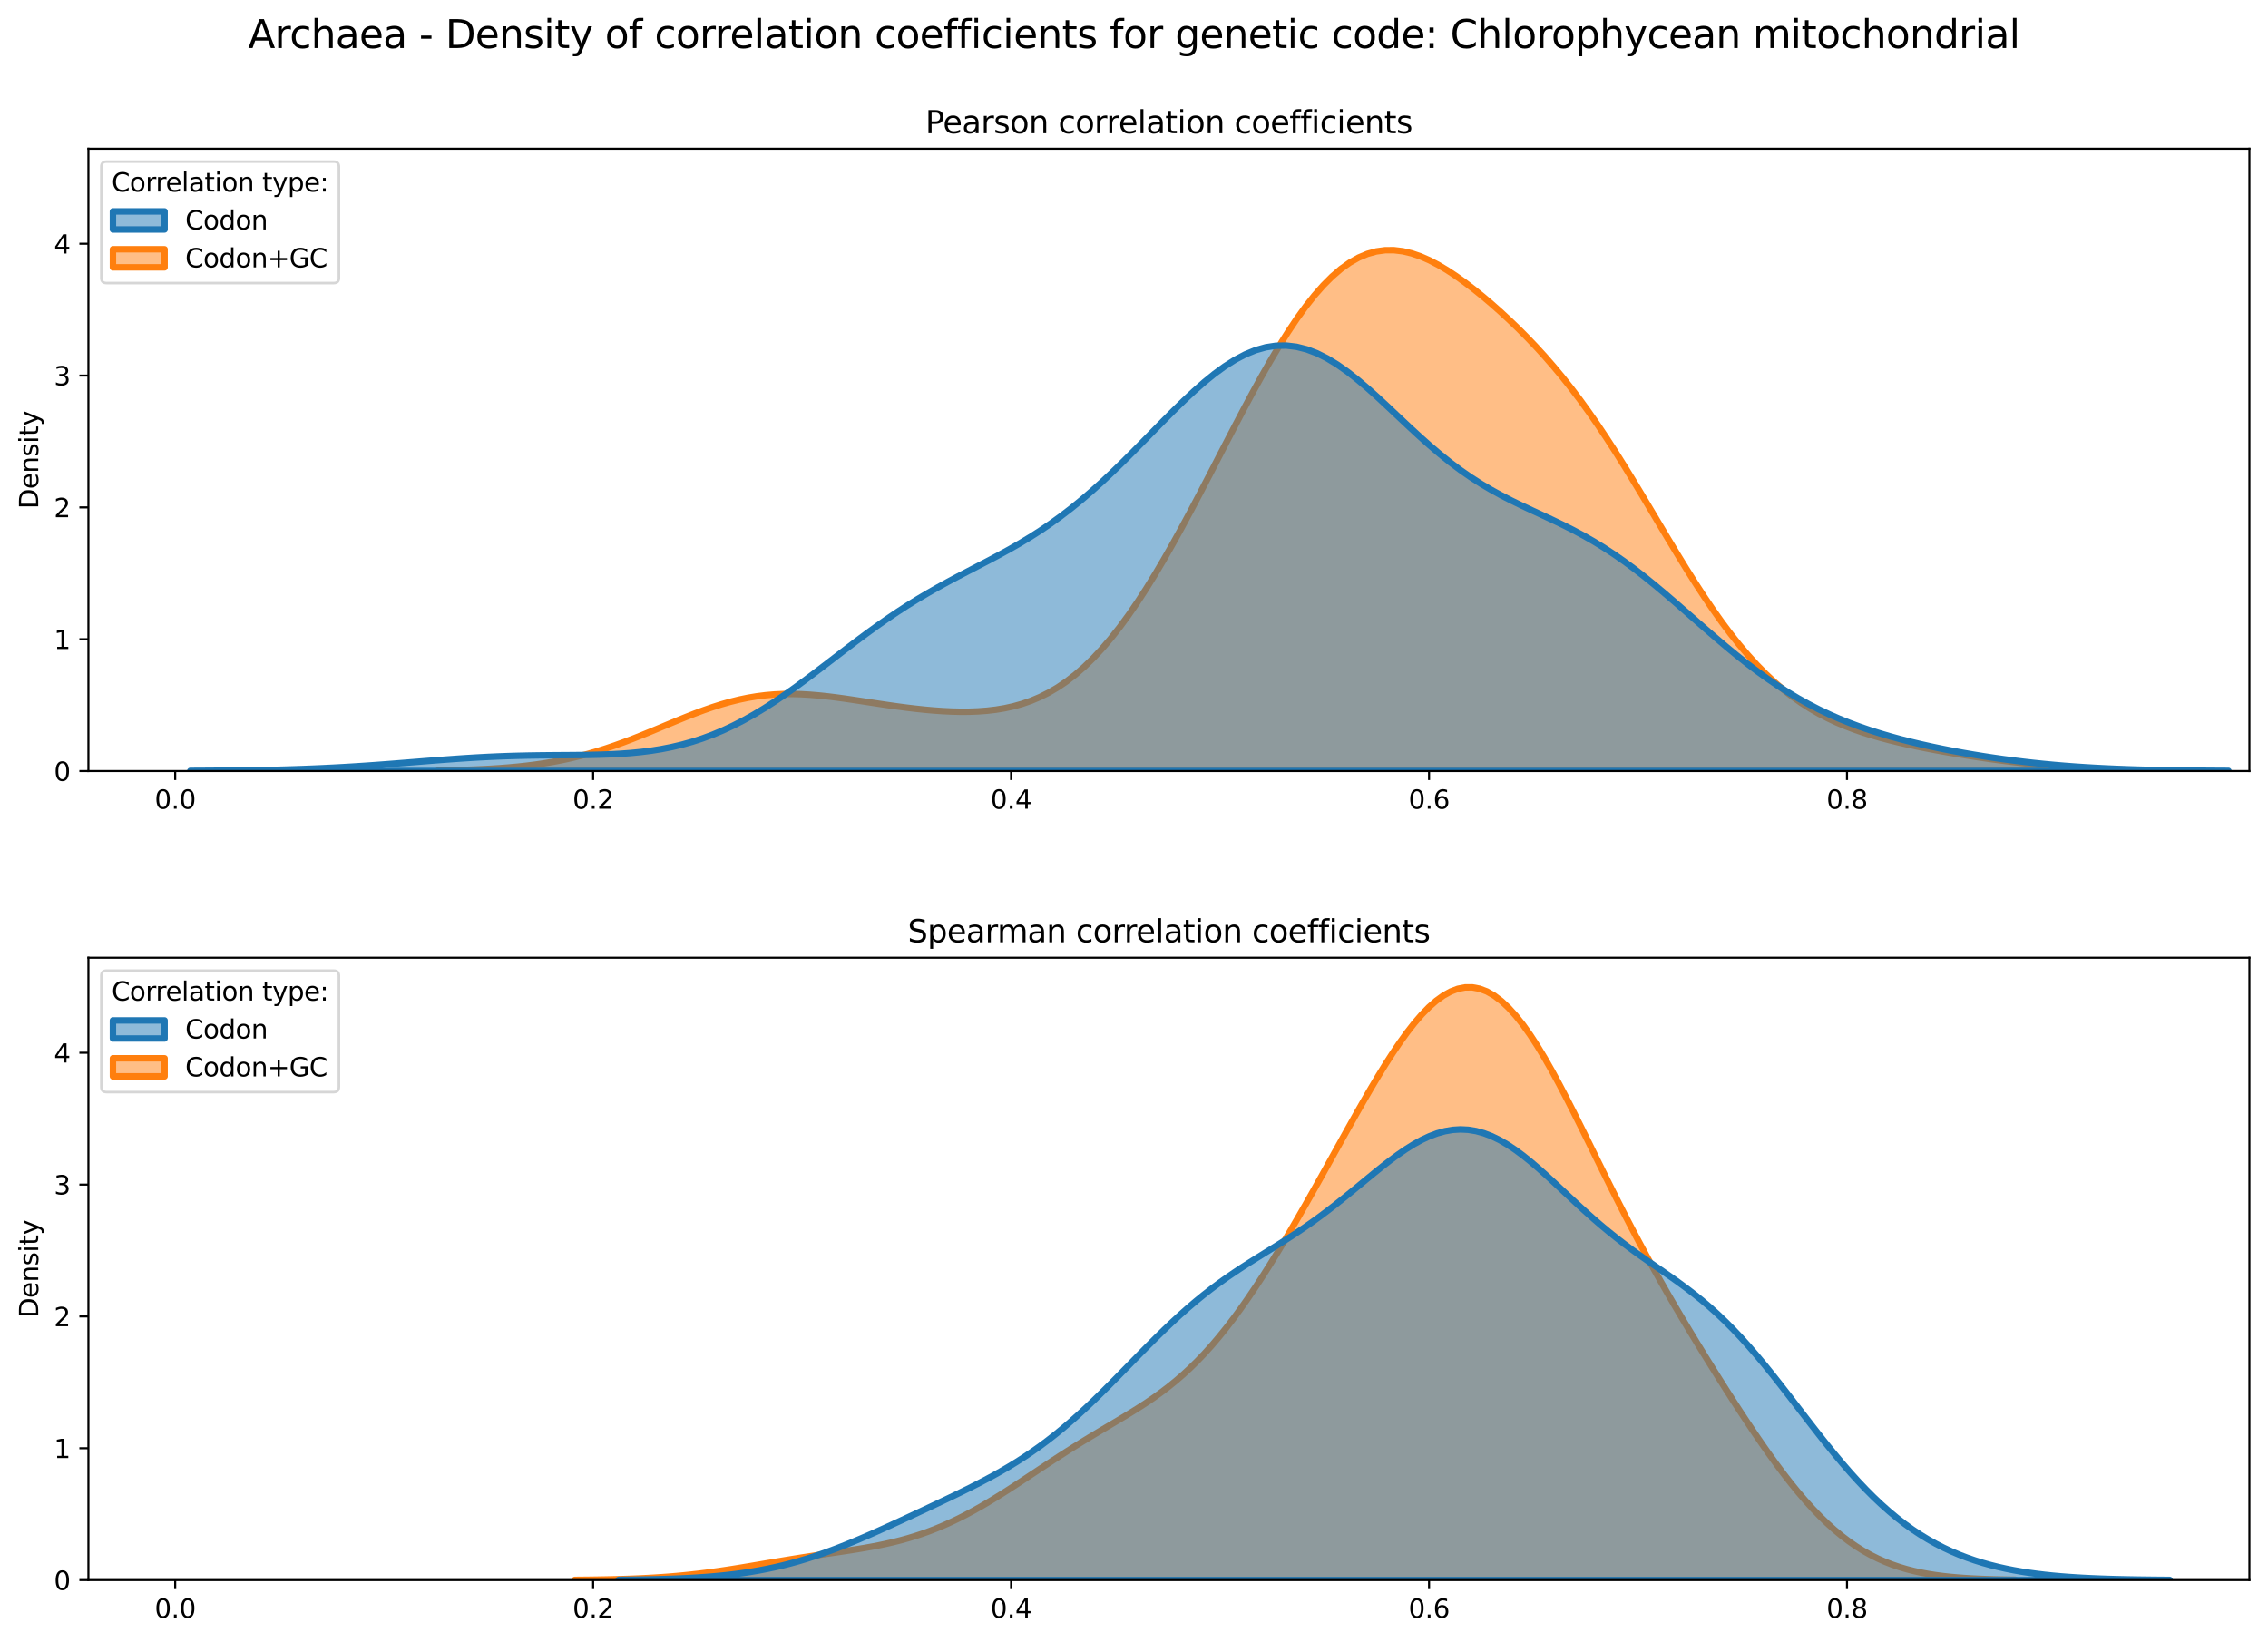 <?xml version="1.0" encoding="utf-8" standalone="no"?>
<!DOCTYPE svg PUBLIC "-//W3C//DTD SVG 1.1//EN"
  "http://www.w3.org/Graphics/SVG/1.1/DTD/svg11.dtd">
<svg xmlns:xlink="http://www.w3.org/1999/xlink" width="878.441pt" height="635.878pt" viewBox="0 0 878.441 635.878" xmlns="http://www.w3.org/2000/svg" version="1.1">
 <defs>
  <style type="text/css">*{stroke-linejoin: round; stroke-linecap: butt}</style>
 </defs>
 <g id="figure_1">
  <g id="patch_1">
   <path d="M 0 635.878 
L 878.441 635.878 
L 878.441 0 
L 0 0 
z
" style="fill: #ffffff"/>
  </g>
  <g id="axes_1">
   <g id="patch_2">
    <path d="M 34.241 298.643 
L 871.241 298.643 
L 871.241 57.6 
L 34.241 57.6 
z
" style="fill: #ffffff"/>
   </g>
   <g id="PolyCollection_1">
    <defs>
     <path id="m1d6b173609" d="M 169.695 -337.44 
L 169.695 -337.235 
L 173.123 -337.235 
L 176.551 -337.235 
L 179.98 -337.235 
L 183.408 -337.235 
L 186.836 -337.235 
L 190.264 -337.235 
L 193.692 -337.235 
L 197.12 -337.235 
L 200.548 -337.235 
L 203.976 -337.235 
L 207.404 -337.235 
L 210.832 -337.235 
L 214.261 -337.235 
L 217.689 -337.235 
L 221.117 -337.235 
L 224.545 -337.235 
L 227.973 -337.235 
L 231.401 -337.235 
L 234.829 -337.235 
L 238.257 -337.235 
L 241.685 -337.235 
L 245.113 -337.235 
L 248.542 -337.235 
L 251.97 -337.235 
L 255.398 -337.235 
L 258.826 -337.235 
L 262.254 -337.235 
L 265.682 -337.235 
L 269.11 -337.235 
L 272.538 -337.235 
L 275.966 -337.235 
L 279.394 -337.235 
L 282.823 -337.235 
L 286.251 -337.235 
L 289.679 -337.235 
L 293.107 -337.235 
L 296.535 -337.235 
L 299.963 -337.235 
L 303.391 -337.235 
L 306.819 -337.235 
L 310.247 -337.235 
L 313.676 -337.235 
L 317.104 -337.235 
L 320.532 -337.235 
L 323.96 -337.235 
L 327.388 -337.235 
L 330.816 -337.235 
L 334.244 -337.235 
L 337.672 -337.235 
L 341.1 -337.235 
L 344.528 -337.235 
L 347.957 -337.235 
L 351.385 -337.235 
L 354.813 -337.235 
L 358.241 -337.235 
L 361.669 -337.235 
L 365.097 -337.235 
L 368.525 -337.235 
L 371.953 -337.235 
L 375.381 -337.235 
L 378.809 -337.235 
L 382.238 -337.235 
L 385.666 -337.235 
L 389.094 -337.235 
L 392.522 -337.235 
L 395.95 -337.235 
L 399.378 -337.235 
L 402.806 -337.235 
L 406.234 -337.235 
L 409.662 -337.235 
L 413.091 -337.235 
L 416.519 -337.235 
L 419.947 -337.235 
L 423.375 -337.235 
L 426.803 -337.235 
L 430.231 -337.235 
L 433.659 -337.235 
L 437.087 -337.235 
L 440.515 -337.235 
L 443.943 -337.235 
L 447.372 -337.235 
L 450.8 -337.235 
L 454.228 -337.235 
L 457.656 -337.235 
L 461.084 -337.235 
L 464.512 -337.235 
L 467.94 -337.235 
L 471.368 -337.235 
L 474.796 -337.235 
L 478.224 -337.235 
L 481.653 -337.235 
L 485.081 -337.235 
L 488.509 -337.235 
L 491.937 -337.235 
L 495.365 -337.235 
L 498.793 -337.235 
L 502.221 -337.235 
L 505.649 -337.235 
L 509.077 -337.235 
L 512.505 -337.235 
L 515.934 -337.235 
L 519.362 -337.235 
L 522.79 -337.235 
L 526.218 -337.235 
L 529.646 -337.235 
L 533.074 -337.235 
L 536.502 -337.235 
L 539.93 -337.235 
L 543.358 -337.235 
L 546.787 -337.235 
L 550.215 -337.235 
L 553.643 -337.235 
L 557.071 -337.235 
L 560.499 -337.235 
L 563.927 -337.235 
L 567.355 -337.235 
L 570.783 -337.235 
L 574.211 -337.235 
L 577.639 -337.235 
L 581.068 -337.235 
L 584.496 -337.235 
L 587.924 -337.235 
L 591.352 -337.235 
L 594.78 -337.235 
L 598.208 -337.235 
L 601.636 -337.235 
L 605.064 -337.235 
L 608.492 -337.235 
L 611.92 -337.235 
L 615.349 -337.235 
L 618.777 -337.235 
L 622.205 -337.235 
L 625.633 -337.235 
L 629.061 -337.235 
L 632.489 -337.235 
L 635.917 -337.235 
L 639.345 -337.235 
L 642.773 -337.235 
L 646.202 -337.235 
L 649.63 -337.235 
L 653.058 -337.235 
L 656.486 -337.235 
L 659.914 -337.235 
L 663.342 -337.235 
L 666.77 -337.235 
L 670.198 -337.235 
L 673.626 -337.235 
L 677.054 -337.235 
L 680.483 -337.235 
L 683.911 -337.235 
L 687.339 -337.235 
L 690.767 -337.235 
L 694.195 -337.235 
L 697.623 -337.235 
L 701.051 -337.235 
L 704.479 -337.235 
L 707.907 -337.235 
L 711.335 -337.235 
L 714.764 -337.235 
L 718.192 -337.235 
L 721.62 -337.235 
L 725.048 -337.235 
L 728.476 -337.235 
L 731.904 -337.235 
L 735.332 -337.235 
L 738.76 -337.235 
L 742.188 -337.235 
L 745.616 -337.235 
L 749.045 -337.235 
L 752.473 -337.235 
L 755.901 -337.235 
L 759.329 -337.235 
L 762.757 -337.235 
L 766.185 -337.235 
L 769.613 -337.235 
L 773.041 -337.235 
L 776.469 -337.235 
L 779.898 -337.235 
L 783.326 -337.235 
L 786.754 -337.235 
L 790.182 -337.235 
L 793.61 -337.235 
L 797.038 -337.235 
L 800.466 -337.235 
L 803.894 -337.235 
L 807.322 -337.235 
L 810.75 -337.235 
L 814.179 -337.235 
L 817.607 -337.235 
L 821.035 -337.235 
L 824.463 -337.235 
L 827.891 -337.235 
L 831.319 -337.235 
L 834.747 -337.235 
L 838.175 -337.235 
L 841.603 -337.235 
L 845.031 -337.235 
L 848.46 -337.235 
L 851.888 -337.235 
L 851.888 -337.304 
L 851.888 -337.304 
L 848.46 -337.324 
L 845.031 -337.35 
L 841.603 -337.381 
L 838.175 -337.42 
L 834.747 -337.468 
L 831.319 -337.526 
L 827.891 -337.596 
L 824.463 -337.679 
L 821.035 -337.777 
L 817.607 -337.893 
L 814.179 -338.027 
L 810.75 -338.182 
L 807.322 -338.359 
L 803.894 -338.56 
L 800.466 -338.787 
L 797.038 -339.04 
L 793.61 -339.321 
L 790.182 -339.63 
L 786.754 -339.968 
L 783.326 -340.334 
L 779.898 -340.728 
L 776.469 -341.15 
L 773.041 -341.599 
L 769.613 -342.075 
L 766.185 -342.575 
L 762.757 -343.101 
L 759.329 -343.651 
L 755.901 -344.226 
L 752.473 -344.827 
L 749.045 -345.456 
L 745.616 -346.116 
L 742.188 -346.811 
L 738.76 -347.547 
L 735.332 -348.33 
L 731.904 -349.169 
L 728.476 -350.075 
L 725.048 -351.06 
L 721.62 -352.137 
L 718.192 -353.32 
L 714.764 -354.627 
L 711.335 -356.074 
L 707.907 -357.681 
L 704.479 -359.464 
L 701.051 -361.443 
L 697.623 -363.637 
L 694.195 -366.062 
L 690.767 -368.734 
L 687.339 -371.666 
L 683.911 -374.871 
L 680.483 -378.354 
L 677.054 -382.121 
L 673.626 -386.169 
L 670.198 -390.494 
L 666.77 -395.085 
L 663.342 -399.926 
L 659.914 -404.995 
L 656.486 -410.268 
L 653.058 -415.713 
L 649.63 -421.296 
L 646.202 -426.979 
L 642.773 -432.722 
L 639.345 -438.486 
L 635.917 -444.229 
L 632.489 -449.913 
L 629.061 -455.503 
L 625.633 -460.964 
L 622.205 -466.271 
L 618.777 -471.401 
L 615.349 -476.338 
L 611.92 -481.071 
L 608.492 -485.597 
L 605.064 -489.918 
L 601.636 -494.038 
L 598.208 -497.968 
L 594.78 -501.72 
L 591.352 -505.308 
L 587.924 -508.743 
L 584.496 -512.038 
L 581.068 -515.201 
L 577.639 -518.235 
L 574.211 -521.14 
L 570.783 -523.909 
L 567.355 -526.529 
L 563.927 -528.982 
L 560.499 -531.244 
L 557.071 -533.285 
L 553.643 -535.073 
L 550.215 -536.573 
L 546.787 -537.747 
L 543.358 -538.561 
L 539.93 -538.977 
L 536.502 -538.965 
L 533.074 -538.497 
L 529.646 -537.551 
L 526.218 -536.111 
L 522.79 -534.167 
L 519.362 -531.719 
L 515.934 -528.771 
L 512.505 -525.335 
L 509.077 -521.432 
L 505.649 -517.086 
L 502.221 -512.327 
L 498.793 -507.192 
L 495.365 -501.717 
L 491.937 -495.946 
L 488.509 -489.92 
L 485.081 -483.683 
L 481.653 -477.282 
L 478.224 -470.759 
L 474.796 -464.16 
L 471.368 -457.526 
L 467.94 -450.899 
L 464.512 -444.321 
L 461.084 -437.828 
L 457.656 -431.458 
L 454.228 -425.247 
L 450.8 -419.226 
L 447.372 -413.425 
L 443.943 -407.873 
L 440.515 -402.594 
L 437.087 -397.61 
L 433.659 -392.938 
L 430.231 -388.593 
L 426.803 -384.584 
L 423.375 -380.918 
L 419.947 -377.595 
L 416.519 -374.614 
L 413.091 -371.967 
L 409.662 -369.643 
L 406.234 -367.63 
L 402.806 -365.91 
L 399.378 -364.464 
L 395.95 -363.271 
L 392.522 -362.309 
L 389.094 -361.557 
L 385.666 -360.991 
L 382.238 -360.592 
L 378.809 -360.338 
L 375.381 -360.212 
L 371.953 -360.198 
L 368.525 -360.281 
L 365.097 -360.447 
L 361.669 -360.687 
L 358.241 -360.991 
L 354.813 -361.351 
L 351.385 -361.758 
L 347.957 -362.205 
L 344.528 -362.686 
L 341.1 -363.191 
L 337.672 -363.711 
L 334.244 -364.238 
L 330.816 -364.758 
L 327.388 -365.261 
L 323.96 -365.731 
L 320.532 -366.155 
L 317.104 -366.518 
L 313.676 -366.804 
L 310.247 -366.998 
L 306.819 -367.087 
L 303.391 -367.058 
L 299.963 -366.902 
L 296.535 -366.61 
L 293.107 -366.178 
L 289.679 -365.605 
L 286.251 -364.891 
L 282.823 -364.043 
L 279.394 -363.069 
L 275.966 -361.979 
L 272.538 -360.788 
L 269.11 -359.512 
L 265.682 -358.168 
L 262.254 -356.776 
L 258.826 -355.354 
L 255.398 -353.922 
L 251.97 -352.498 
L 248.542 -351.098 
L 245.113 -349.739 
L 241.685 -348.434 
L 238.257 -347.194 
L 234.829 -346.028 
L 231.401 -344.943 
L 227.973 -343.943 
L 224.545 -343.031 
L 221.117 -342.206 
L 217.689 -341.468 
L 214.261 -340.813 
L 210.832 -340.237 
L 207.404 -339.735 
L 203.976 -339.302 
L 200.548 -338.932 
L 197.12 -338.617 
L 193.692 -338.353 
L 190.264 -338.132 
L 186.836 -337.95 
L 183.408 -337.8 
L 179.98 -337.678 
L 176.551 -337.58 
L 173.123 -337.502 
L 169.695 -337.44 
z
" style="stroke: #ff7f0e; stroke-width: 2.5"/>
    </defs>
    <g clip-path="url(#pf24efc3c07)">
     <use xlink:href="#m1d6b173609" x="0" y="635.878" style="fill: #ff7f0e; fill-opacity: 0.5; stroke: #ff7f0e; stroke-width: 2.5"/>
    </g>
   </g>
   <g id="PolyCollection_2">
    <defs>
     <path id="m68d7d9384b" d="M 73.711 -337.297 
L 73.711 -337.235 
L 77.678 -337.235 
L 81.644 -337.235 
L 85.611 -337.235 
L 89.578 -337.235 
L 93.545 -337.235 
L 97.512 -337.235 
L 101.479 -337.235 
L 105.446 -337.235 
L 109.412 -337.235 
L 113.379 -337.235 
L 117.346 -337.235 
L 121.313 -337.235 
L 125.28 -337.235 
L 129.247 -337.235 
L 133.214 -337.235 
L 137.18 -337.235 
L 141.147 -337.235 
L 145.114 -337.235 
L 149.081 -337.235 
L 153.048 -337.235 
L 157.015 -337.235 
L 160.981 -337.235 
L 164.948 -337.235 
L 168.915 -337.235 
L 172.882 -337.235 
L 176.849 -337.235 
L 180.816 -337.235 
L 184.783 -337.235 
L 188.749 -337.235 
L 192.716 -337.235 
L 196.683 -337.235 
L 200.65 -337.235 
L 204.617 -337.235 
L 208.584 -337.235 
L 212.551 -337.235 
L 216.517 -337.235 
L 220.484 -337.235 
L 224.451 -337.235 
L 228.418 -337.235 
L 232.385 -337.235 
L 236.352 -337.235 
L 240.318 -337.235 
L 244.285 -337.235 
L 248.252 -337.235 
L 252.219 -337.235 
L 256.186 -337.235 
L 260.153 -337.235 
L 264.12 -337.235 
L 268.086 -337.235 
L 272.053 -337.235 
L 276.02 -337.235 
L 279.987 -337.235 
L 283.954 -337.235 
L 287.921 -337.235 
L 291.888 -337.235 
L 295.854 -337.235 
L 299.821 -337.235 
L 303.788 -337.235 
L 307.755 -337.235 
L 311.722 -337.235 
L 315.689 -337.235 
L 319.655 -337.235 
L 323.622 -337.235 
L 327.589 -337.235 
L 331.556 -337.235 
L 335.523 -337.235 
L 339.49 -337.235 
L 343.457 -337.235 
L 347.423 -337.235 
L 351.39 -337.235 
L 355.357 -337.235 
L 359.324 -337.235 
L 363.291 -337.235 
L 367.258 -337.235 
L 371.225 -337.235 
L 375.191 -337.235 
L 379.158 -337.235 
L 383.125 -337.235 
L 387.092 -337.235 
L 391.059 -337.235 
L 395.026 -337.235 
L 398.992 -337.235 
L 402.959 -337.235 
L 406.926 -337.235 
L 410.893 -337.235 
L 414.86 -337.235 
L 418.827 -337.235 
L 422.794 -337.235 
L 426.76 -337.235 
L 430.727 -337.235 
L 434.694 -337.235 
L 438.661 -337.235 
L 442.628 -337.235 
L 446.595 -337.235 
L 450.562 -337.235 
L 454.528 -337.235 
L 458.495 -337.235 
L 462.462 -337.235 
L 466.429 -337.235 
L 470.396 -337.235 
L 474.363 -337.235 
L 478.329 -337.235 
L 482.296 -337.235 
L 486.263 -337.235 
L 490.23 -337.235 
L 494.197 -337.235 
L 498.164 -337.235 
L 502.131 -337.235 
L 506.097 -337.235 
L 510.064 -337.235 
L 514.031 -337.235 
L 517.998 -337.235 
L 521.965 -337.235 
L 525.932 -337.235 
L 529.899 -337.235 
L 533.865 -337.235 
L 537.832 -337.235 
L 541.799 -337.235 
L 545.766 -337.235 
L 549.733 -337.235 
L 553.7 -337.235 
L 557.666 -337.235 
L 561.633 -337.235 
L 565.6 -337.235 
L 569.567 -337.235 
L 573.534 -337.235 
L 577.501 -337.235 
L 581.468 -337.235 
L 585.434 -337.235 
L 589.401 -337.235 
L 593.368 -337.235 
L 597.335 -337.235 
L 601.302 -337.235 
L 605.269 -337.235 
L 609.236 -337.235 
L 613.202 -337.235 
L 617.169 -337.235 
L 621.136 -337.235 
L 625.103 -337.235 
L 629.07 -337.235 
L 633.037 -337.235 
L 637.003 -337.235 
L 640.97 -337.235 
L 644.937 -337.235 
L 648.904 -337.235 
L 652.871 -337.235 
L 656.838 -337.235 
L 660.805 -337.235 
L 664.771 -337.235 
L 668.738 -337.235 
L 672.705 -337.235 
L 676.672 -337.235 
L 680.639 -337.235 
L 684.606 -337.235 
L 688.573 -337.235 
L 692.539 -337.235 
L 696.506 -337.235 
L 700.473 -337.235 
L 704.44 -337.235 
L 708.407 -337.235 
L 712.374 -337.235 
L 716.34 -337.235 
L 720.307 -337.235 
L 724.274 -337.235 
L 728.241 -337.235 
L 732.208 -337.235 
L 736.175 -337.235 
L 740.142 -337.235 
L 744.108 -337.235 
L 748.075 -337.235 
L 752.042 -337.235 
L 756.009 -337.235 
L 759.976 -337.235 
L 763.943 -337.235 
L 767.91 -337.235 
L 771.876 -337.235 
L 775.843 -337.235 
L 779.81 -337.235 
L 783.777 -337.235 
L 787.744 -337.235 
L 791.711 -337.235 
L 795.678 -337.235 
L 799.644 -337.235 
L 803.611 -337.235 
L 807.578 -337.235 
L 811.545 -337.235 
L 815.512 -337.235 
L 819.479 -337.235 
L 823.445 -337.235 
L 827.412 -337.235 
L 831.379 -337.235 
L 835.346 -337.235 
L 839.313 -337.235 
L 843.28 -337.235 
L 847.247 -337.235 
L 851.213 -337.235 
L 855.18 -337.235 
L 859.147 -337.235 
L 863.114 -337.235 
L 863.114 -337.299 
L 863.114 -337.299 
L 859.147 -337.32 
L 855.18 -337.345 
L 851.213 -337.378 
L 847.247 -337.419 
L 843.28 -337.47 
L 839.313 -337.532 
L 835.346 -337.608 
L 831.379 -337.699 
L 827.412 -337.808 
L 823.445 -337.938 
L 819.479 -338.09 
L 815.512 -338.267 
L 811.545 -338.471 
L 807.578 -338.705 
L 803.611 -338.971 
L 799.644 -339.271 
L 795.678 -339.606 
L 791.711 -339.978 
L 787.744 -340.387 
L 783.777 -340.835 
L 779.81 -341.323 
L 775.843 -341.85 
L 771.876 -342.417 
L 767.91 -343.025 
L 763.943 -343.673 
L 759.976 -344.365 
L 756.009 -345.1 
L 752.042 -345.881 
L 748.075 -346.712 
L 744.108 -347.597 
L 740.142 -348.541 
L 736.175 -349.551 
L 732.208 -350.635 
L 728.241 -351.802 
L 724.274 -353.061 
L 720.307 -354.425 
L 716.34 -355.902 
L 712.374 -357.506 
L 708.407 -359.247 
L 704.44 -361.134 
L 700.473 -363.177 
L 696.506 -365.383 
L 692.539 -367.754 
L 688.573 -370.294 
L 684.606 -372.999 
L 680.639 -375.864 
L 676.672 -378.878 
L 672.705 -382.028 
L 668.738 -385.294 
L 664.771 -388.655 
L 660.805 -392.085 
L 656.838 -395.556 
L 652.871 -399.037 
L 648.904 -402.497 
L 644.937 -405.905 
L 640.97 -409.23 
L 637.003 -412.446 
L 633.037 -415.528 
L 629.07 -418.458 
L 625.103 -421.222 
L 621.136 -423.816 
L 617.169 -426.239 
L 613.202 -428.501 
L 609.236 -430.619 
L 605.269 -432.616 
L 601.302 -434.521 
L 597.335 -436.371 
L 593.368 -438.204 
L 589.401 -440.063 
L 585.434 -441.988 
L 581.468 -444.021 
L 577.501 -446.196 
L 573.534 -448.547 
L 569.567 -451.095 
L 565.6 -453.855 
L 561.633 -456.832 
L 557.666 -460.019 
L 553.7 -463.397 
L 549.733 -466.936 
L 545.766 -470.596 
L 541.799 -474.328 
L 537.832 -478.072 
L 533.865 -481.766 
L 529.899 -485.34 
L 525.932 -488.725 
L 521.965 -491.852 
L 517.998 -494.656 
L 514.031 -497.077 
L 510.064 -499.064 
L 506.097 -500.572 
L 502.131 -501.57 
L 498.164 -502.038 
L 494.197 -501.967 
L 490.23 -501.359 
L 486.263 -500.229 
L 482.296 -498.601 
L 478.329 -496.508 
L 474.363 -493.99 
L 470.396 -491.096 
L 466.429 -487.875 
L 462.462 -484.382 
L 458.495 -480.671 
L 454.528 -476.798 
L 450.562 -472.816 
L 446.595 -468.775 
L 442.628 -464.722 
L 438.661 -460.7 
L 434.694 -456.748 
L 430.727 -452.898 
L 426.76 -449.178 
L 422.794 -445.609 
L 418.827 -442.207 
L 414.86 -438.982 
L 410.893 -435.938 
L 406.926 -433.072 
L 402.959 -430.377 
L 398.992 -427.841 
L 395.026 -425.447 
L 391.059 -423.173 
L 387.092 -420.995 
L 383.125 -418.887 
L 379.158 -416.819 
L 375.191 -414.763 
L 371.225 -412.693 
L 367.258 -410.581 
L 363.291 -408.406 
L 359.324 -406.147 
L 355.357 -403.792 
L 351.39 -401.329 
L 347.423 -398.755 
L 343.457 -396.072 
L 339.49 -393.286 
L 335.523 -390.409 
L 331.556 -387.458 
L 327.589 -384.452 
L 323.622 -381.416 
L 319.655 -378.374 
L 315.689 -375.353 
L 311.722 -372.379 
L 307.755 -369.479 
L 303.788 -366.676 
L 299.821 -363.994 
L 295.854 -361.453 
L 291.888 -359.069 
L 287.921 -356.855 
L 283.954 -354.821 
L 279.987 -352.974 
L 276.02 -351.317 
L 272.053 -349.848 
L 268.086 -348.563 
L 264.12 -347.458 
L 260.153 -346.521 
L 256.186 -345.742 
L 252.219 -345.109 
L 248.252 -344.605 
L 244.285 -344.217 
L 240.318 -343.927 
L 236.352 -343.719 
L 232.385 -343.578 
L 228.418 -343.486 
L 224.451 -343.43 
L 220.484 -343.394 
L 216.517 -343.367 
L 212.551 -343.337 
L 208.584 -343.295 
L 204.617 -343.233 
L 200.65 -343.145 
L 196.683 -343.028 
L 192.716 -342.879 
L 188.749 -342.698 
L 184.783 -342.486 
L 180.816 -342.245 
L 176.849 -341.979 
L 172.882 -341.692 
L 168.915 -341.39 
L 164.948 -341.077 
L 160.981 -340.758 
L 157.015 -340.44 
L 153.048 -340.126 
L 149.081 -339.821 
L 145.114 -339.529 
L 141.147 -339.253 
L 137.18 -338.995 
L 133.214 -338.758 
L 129.247 -338.541 
L 125.28 -338.346 
L 121.313 -338.172 
L 117.346 -338.018 
L 113.379 -337.884 
L 109.412 -337.769 
L 105.446 -337.67 
L 101.479 -337.587 
L 97.512 -337.517 
L 93.545 -337.459 
L 89.578 -337.411 
L 85.611 -337.373 
L 81.644 -337.342 
L 77.678 -337.317 
L 73.711 -337.297 
z
" style="stroke: #1f77b4; stroke-width: 2.5"/>
    </defs>
    <g clip-path="url(#pf24efc3c07)">
     <use xlink:href="#m68d7d9384b" x="0" y="635.878" style="fill: #1f77b4; fill-opacity: 0.5; stroke: #1f77b4; stroke-width: 2.5"/>
    </g>
   </g>
   <g id="matplotlib.axis_1">
    <g id="xtick_1">
     <g id="line2d_1">
      <defs>
       <path id="m8ced772d79" d="M 0 0 
L 0 3.5 
" style="stroke: #000000; stroke-width: 0.8"/>
      </defs>
      <g>
       <use xlink:href="#m8ced772d79" x="67.86" y="298.643" style="stroke: #000000; stroke-width: 0.8"/>
      </g>
     </g>
     <g id="text_1">
      <!-- 0.0 -->
      <g transform="translate(59.909 313.242) scale(0.1 -0.1)">
       <defs>
        <path id="DejaVuSans-30" d="M 2034 4250 
Q 1547 4250 1301 3770 
Q 1056 3291 1056 2328 
Q 1056 1369 1301 889 
Q 1547 409 2034 409 
Q 2525 409 2770 889 
Q 3016 1369 3016 2328 
Q 3016 3291 2770 3770 
Q 2525 4250 2034 4250 
z
M 2034 4750 
Q 2819 4750 3233 4129 
Q 3647 3509 3647 2328 
Q 3647 1150 3233 529 
Q 2819 -91 2034 -91 
Q 1250 -91 836 529 
Q 422 1150 422 2328 
Q 422 3509 836 4129 
Q 1250 4750 2034 4750 
z
" transform="scale(0.016)"/>
        <path id="DejaVuSans-2e" d="M 684 794 
L 1344 794 
L 1344 0 
L 684 0 
L 684 794 
z
" transform="scale(0.016)"/>
       </defs>
       <use xlink:href="#DejaVuSans-30"/>
       <use xlink:href="#DejaVuSans-2e" x="63.623"/>
       <use xlink:href="#DejaVuSans-30" x="95.41"/>
      </g>
     </g>
    </g>
    <g id="xtick_2">
     <g id="line2d_2">
      <g>
       <use xlink:href="#m8ced772d79" x="229.74" y="298.643" style="stroke: #000000; stroke-width: 0.8"/>
      </g>
     </g>
     <g id="text_2">
      <!-- 0.2 -->
      <g transform="translate(221.789 313.242) scale(0.1 -0.1)">
       <defs>
        <path id="DejaVuSans-32" d="M 1228 531 
L 3431 531 
L 3431 0 
L 469 0 
L 469 531 
Q 828 903 1448 1529 
Q 2069 2156 2228 2338 
Q 2531 2678 2651 2914 
Q 2772 3150 2772 3378 
Q 2772 3750 2511 3984 
Q 2250 4219 1831 4219 
Q 1534 4219 1204 4116 
Q 875 4013 500 3803 
L 500 4441 
Q 881 4594 1212 4672 
Q 1544 4750 1819 4750 
Q 2544 4750 2975 4387 
Q 3406 4025 3406 3419 
Q 3406 3131 3298 2873 
Q 3191 2616 2906 2266 
Q 2828 2175 2409 1742 
Q 1991 1309 1228 531 
z
" transform="scale(0.016)"/>
       </defs>
       <use xlink:href="#DejaVuSans-30"/>
       <use xlink:href="#DejaVuSans-2e" x="63.623"/>
       <use xlink:href="#DejaVuSans-32" x="95.41"/>
      </g>
     </g>
    </g>
    <g id="xtick_3">
     <g id="line2d_3">
      <g>
       <use xlink:href="#m8ced772d79" x="391.621" y="298.643" style="stroke: #000000; stroke-width: 0.8"/>
      </g>
     </g>
     <g id="text_3">
      <!-- 0.4 -->
      <g transform="translate(383.669 313.242) scale(0.1 -0.1)">
       <defs>
        <path id="DejaVuSans-34" d="M 2419 4116 
L 825 1625 
L 2419 1625 
L 2419 4116 
z
M 2253 4666 
L 3047 4666 
L 3047 1625 
L 3713 1625 
L 3713 1100 
L 3047 1100 
L 3047 0 
L 2419 0 
L 2419 1100 
L 313 1100 
L 313 1709 
L 2253 4666 
z
" transform="scale(0.016)"/>
       </defs>
       <use xlink:href="#DejaVuSans-30"/>
       <use xlink:href="#DejaVuSans-2e" x="63.623"/>
       <use xlink:href="#DejaVuSans-34" x="95.41"/>
      </g>
     </g>
    </g>
    <g id="xtick_4">
     <g id="line2d_4">
      <g>
       <use xlink:href="#m8ced772d79" x="553.501" y="298.643" style="stroke: #000000; stroke-width: 0.8"/>
      </g>
     </g>
     <g id="text_4">
      <!-- 0.6 -->
      <g transform="translate(545.549 313.242) scale(0.1 -0.1)">
       <defs>
        <path id="DejaVuSans-36" d="M 2113 2584 
Q 1688 2584 1439 2293 
Q 1191 2003 1191 1497 
Q 1191 994 1439 701 
Q 1688 409 2113 409 
Q 2538 409 2786 701 
Q 3034 994 3034 1497 
Q 3034 2003 2786 2293 
Q 2538 2584 2113 2584 
z
M 3366 4563 
L 3366 3988 
Q 3128 4100 2886 4159 
Q 2644 4219 2406 4219 
Q 1781 4219 1451 3797 
Q 1122 3375 1075 2522 
Q 1259 2794 1537 2939 
Q 1816 3084 2150 3084 
Q 2853 3084 3261 2657 
Q 3669 2231 3669 1497 
Q 3669 778 3244 343 
Q 2819 -91 2113 -91 
Q 1303 -91 875 529 
Q 447 1150 447 2328 
Q 447 3434 972 4092 
Q 1497 4750 2381 4750 
Q 2619 4750 2861 4703 
Q 3103 4656 3366 4563 
z
" transform="scale(0.016)"/>
       </defs>
       <use xlink:href="#DejaVuSans-30"/>
       <use xlink:href="#DejaVuSans-2e" x="63.623"/>
       <use xlink:href="#DejaVuSans-36" x="95.41"/>
      </g>
     </g>
    </g>
    <g id="xtick_5">
     <g id="line2d_5">
      <g>
       <use xlink:href="#m8ced772d79" x="715.381" y="298.643" style="stroke: #000000; stroke-width: 0.8"/>
      </g>
     </g>
     <g id="text_5">
      <!-- 0.8 -->
      <g transform="translate(707.429 313.242) scale(0.1 -0.1)">
       <defs>
        <path id="DejaVuSans-38" d="M 2034 2216 
Q 1584 2216 1326 1975 
Q 1069 1734 1069 1313 
Q 1069 891 1326 650 
Q 1584 409 2034 409 
Q 2484 409 2743 651 
Q 3003 894 3003 1313 
Q 3003 1734 2745 1975 
Q 2488 2216 2034 2216 
z
M 1403 2484 
Q 997 2584 770 2862 
Q 544 3141 544 3541 
Q 544 4100 942 4425 
Q 1341 4750 2034 4750 
Q 2731 4750 3128 4425 
Q 3525 4100 3525 3541 
Q 3525 3141 3298 2862 
Q 3072 2584 2669 2484 
Q 3125 2378 3379 2068 
Q 3634 1759 3634 1313 
Q 3634 634 3220 271 
Q 2806 -91 2034 -91 
Q 1263 -91 848 271 
Q 434 634 434 1313 
Q 434 1759 690 2068 
Q 947 2378 1403 2484 
z
M 1172 3481 
Q 1172 3119 1398 2916 
Q 1625 2713 2034 2713 
Q 2441 2713 2670 2916 
Q 2900 3119 2900 3481 
Q 2900 3844 2670 4047 
Q 2441 4250 2034 4250 
Q 1625 4250 1398 4047 
Q 1172 3844 1172 3481 
z
" transform="scale(0.016)"/>
       </defs>
       <use xlink:href="#DejaVuSans-30"/>
       <use xlink:href="#DejaVuSans-2e" x="63.623"/>
       <use xlink:href="#DejaVuSans-38" x="95.41"/>
      </g>
     </g>
    </g>
   </g>
   <g id="matplotlib.axis_2">
    <g id="ytick_1">
     <g id="line2d_6">
      <defs>
       <path id="m01a7f8e229" d="M 0 0 
L -3.5 0 
" style="stroke: #000000; stroke-width: 0.8"/>
      </defs>
      <g>
       <use xlink:href="#m01a7f8e229" x="34.241" y="298.643" style="stroke: #000000; stroke-width: 0.8"/>
      </g>
     </g>
     <g id="text_6">
      <!-- 0 -->
      <g transform="translate(20.878 302.443) scale(0.1 -0.1)">
       <use xlink:href="#DejaVuSans-30"/>
      </g>
     </g>
    </g>
    <g id="ytick_2">
     <g id="line2d_7">
      <g>
       <use xlink:href="#m01a7f8e229" x="34.241" y="247.584" style="stroke: #000000; stroke-width: 0.8"/>
      </g>
     </g>
     <g id="text_7">
      <!-- 1 -->
      <g transform="translate(20.878 251.384) scale(0.1 -0.1)">
       <defs>
        <path id="DejaVuSans-31" d="M 794 531 
L 1825 531 
L 1825 4091 
L 703 3866 
L 703 4441 
L 1819 4666 
L 2450 4666 
L 2450 531 
L 3481 531 
L 3481 0 
L 794 0 
L 794 531 
z
" transform="scale(0.016)"/>
       </defs>
       <use xlink:href="#DejaVuSans-31"/>
      </g>
     </g>
    </g>
    <g id="ytick_3">
     <g id="line2d_8">
      <g>
       <use xlink:href="#m01a7f8e229" x="34.241" y="196.525" style="stroke: #000000; stroke-width: 0.8"/>
      </g>
     </g>
     <g id="text_8">
      <!-- 2 -->
      <g transform="translate(20.878 200.325) scale(0.1 -0.1)">
       <use xlink:href="#DejaVuSans-32"/>
      </g>
     </g>
    </g>
    <g id="ytick_4">
     <g id="line2d_9">
      <g>
       <use xlink:href="#m01a7f8e229" x="34.241" y="145.466" style="stroke: #000000; stroke-width: 0.8"/>
      </g>
     </g>
     <g id="text_9">
      <!-- 3 -->
      <g transform="translate(20.878 149.266) scale(0.1 -0.1)">
       <defs>
        <path id="DejaVuSans-33" d="M 2597 2516 
Q 3050 2419 3304 2112 
Q 3559 1806 3559 1356 
Q 3559 666 3084 287 
Q 2609 -91 1734 -91 
Q 1441 -91 1130 -33 
Q 819 25 488 141 
L 488 750 
Q 750 597 1062 519 
Q 1375 441 1716 441 
Q 2309 441 2620 675 
Q 2931 909 2931 1356 
Q 2931 1769 2642 2001 
Q 2353 2234 1838 2234 
L 1294 2234 
L 1294 2753 
L 1863 2753 
Q 2328 2753 2575 2939 
Q 2822 3125 2822 3475 
Q 2822 3834 2567 4026 
Q 2313 4219 1838 4219 
Q 1578 4219 1281 4162 
Q 984 4106 628 3988 
L 628 4550 
Q 988 4650 1302 4700 
Q 1616 4750 1894 4750 
Q 2613 4750 3031 4423 
Q 3450 4097 3450 3541 
Q 3450 3153 3228 2886 
Q 3006 2619 2597 2516 
z
" transform="scale(0.016)"/>
       </defs>
       <use xlink:href="#DejaVuSans-33"/>
      </g>
     </g>
    </g>
    <g id="ytick_5">
     <g id="line2d_10">
      <g>
       <use xlink:href="#m01a7f8e229" x="34.241" y="94.407" style="stroke: #000000; stroke-width: 0.8"/>
      </g>
     </g>
     <g id="text_10">
      <!-- 4 -->
      <g transform="translate(20.878 98.207) scale(0.1 -0.1)">
       <use xlink:href="#DejaVuSans-34"/>
      </g>
     </g>
    </g>
    <g id="text_11">
     <!-- Density -->
     <g transform="translate(14.798 197.13) rotate(-90) scale(0.1 -0.1)">
      <defs>
       <path id="DejaVuSans-44" d="M 1259 4147 
L 1259 519 
L 2022 519 
Q 2988 519 3436 956 
Q 3884 1394 3884 2338 
Q 3884 3275 3436 3711 
Q 2988 4147 2022 4147 
L 1259 4147 
z
M 628 4666 
L 1925 4666 
Q 3281 4666 3915 4102 
Q 4550 3538 4550 2338 
Q 4550 1131 3912 565 
Q 3275 0 1925 0 
L 628 0 
L 628 4666 
z
" transform="scale(0.016)"/>
       <path id="DejaVuSans-65" d="M 3597 1894 
L 3597 1613 
L 953 1613 
Q 991 1019 1311 708 
Q 1631 397 2203 397 
Q 2534 397 2845 478 
Q 3156 559 3463 722 
L 3463 178 
Q 3153 47 2828 -22 
Q 2503 -91 2169 -91 
Q 1331 -91 842 396 
Q 353 884 353 1716 
Q 353 2575 817 3079 
Q 1281 3584 2069 3584 
Q 2775 3584 3186 3129 
Q 3597 2675 3597 1894 
z
M 3022 2063 
Q 3016 2534 2758 2815 
Q 2500 3097 2075 3097 
Q 1594 3097 1305 2825 
Q 1016 2553 972 2059 
L 3022 2063 
z
" transform="scale(0.016)"/>
       <path id="DejaVuSans-6e" d="M 3513 2113 
L 3513 0 
L 2938 0 
L 2938 2094 
Q 2938 2591 2744 2837 
Q 2550 3084 2163 3084 
Q 1697 3084 1428 2787 
Q 1159 2491 1159 1978 
L 1159 0 
L 581 0 
L 581 3500 
L 1159 3500 
L 1159 2956 
Q 1366 3272 1645 3428 
Q 1925 3584 2291 3584 
Q 2894 3584 3203 3211 
Q 3513 2838 3513 2113 
z
" transform="scale(0.016)"/>
       <path id="DejaVuSans-73" d="M 2834 3397 
L 2834 2853 
Q 2591 2978 2328 3040 
Q 2066 3103 1784 3103 
Q 1356 3103 1142 2972 
Q 928 2841 928 2578 
Q 928 2378 1081 2264 
Q 1234 2150 1697 2047 
L 1894 2003 
Q 2506 1872 2764 1633 
Q 3022 1394 3022 966 
Q 3022 478 2636 193 
Q 2250 -91 1575 -91 
Q 1294 -91 989 -36 
Q 684 19 347 128 
L 347 722 
Q 666 556 975 473 
Q 1284 391 1588 391 
Q 1994 391 2212 530 
Q 2431 669 2431 922 
Q 2431 1156 2273 1281 
Q 2116 1406 1581 1522 
L 1381 1569 
Q 847 1681 609 1914 
Q 372 2147 372 2553 
Q 372 3047 722 3315 
Q 1072 3584 1716 3584 
Q 2034 3584 2315 3537 
Q 2597 3491 2834 3397 
z
" transform="scale(0.016)"/>
       <path id="DejaVuSans-69" d="M 603 3500 
L 1178 3500 
L 1178 0 
L 603 0 
L 603 3500 
z
M 603 4863 
L 1178 4863 
L 1178 4134 
L 603 4134 
L 603 4863 
z
" transform="scale(0.016)"/>
       <path id="DejaVuSans-74" d="M 1172 4494 
L 1172 3500 
L 2356 3500 
L 2356 3053 
L 1172 3053 
L 1172 1153 
Q 1172 725 1289 603 
Q 1406 481 1766 481 
L 2356 481 
L 2356 0 
L 1766 0 
Q 1100 0 847 248 
Q 594 497 594 1153 
L 594 3053 
L 172 3053 
L 172 3500 
L 594 3500 
L 594 4494 
L 1172 4494 
z
" transform="scale(0.016)"/>
       <path id="DejaVuSans-79" d="M 2059 -325 
Q 1816 -950 1584 -1140 
Q 1353 -1331 966 -1331 
L 506 -1331 
L 506 -850 
L 844 -850 
Q 1081 -850 1212 -737 
Q 1344 -625 1503 -206 
L 1606 56 
L 191 3500 
L 800 3500 
L 1894 763 
L 2988 3500 
L 3597 3500 
L 2059 -325 
z
" transform="scale(0.016)"/>
      </defs>
      <use xlink:href="#DejaVuSans-44"/>
      <use xlink:href="#DejaVuSans-65" x="77.002"/>
      <use xlink:href="#DejaVuSans-6e" x="138.525"/>
      <use xlink:href="#DejaVuSans-73" x="201.904"/>
      <use xlink:href="#DejaVuSans-69" x="254.004"/>
      <use xlink:href="#DejaVuSans-74" x="281.787"/>
      <use xlink:href="#DejaVuSans-79" x="320.996"/>
     </g>
    </g>
   </g>
   <g id="patch_3">
    <path d="M 34.241 298.643 
L 34.241 57.6 
" style="fill: none; stroke: #000000; stroke-width: 0.8; stroke-linejoin: miter; stroke-linecap: square"/>
   </g>
   <g id="patch_4">
    <path d="M 871.241 298.643 
L 871.241 57.6 
" style="fill: none; stroke: #000000; stroke-width: 0.8; stroke-linejoin: miter; stroke-linecap: square"/>
   </g>
   <g id="patch_5">
    <path d="M 34.241 298.643 
L 871.241 298.643 
" style="fill: none; stroke: #000000; stroke-width: 0.8; stroke-linejoin: miter; stroke-linecap: square"/>
   </g>
   <g id="patch_6">
    <path d="M 34.241 57.6 
L 871.241 57.6 
" style="fill: none; stroke: #000000; stroke-width: 0.8; stroke-linejoin: miter; stroke-linecap: square"/>
   </g>
   <g id="text_12">
    <!-- Pearson correlation coefficients -->
    <g transform="translate(358.408 51.6) scale(0.12 -0.12)">
     <defs>
      <path id="DejaVuSans-50" d="M 1259 4147 
L 1259 2394 
L 2053 2394 
Q 2494 2394 2734 2622 
Q 2975 2850 2975 3272 
Q 2975 3691 2734 3919 
Q 2494 4147 2053 4147 
L 1259 4147 
z
M 628 4666 
L 2053 4666 
Q 2838 4666 3239 4311 
Q 3641 3956 3641 3272 
Q 3641 2581 3239 2228 
Q 2838 1875 2053 1875 
L 1259 1875 
L 1259 0 
L 628 0 
L 628 4666 
z
" transform="scale(0.016)"/>
      <path id="DejaVuSans-61" d="M 2194 1759 
Q 1497 1759 1228 1600 
Q 959 1441 959 1056 
Q 959 750 1161 570 
Q 1363 391 1709 391 
Q 2188 391 2477 730 
Q 2766 1069 2766 1631 
L 2766 1759 
L 2194 1759 
z
M 3341 1997 
L 3341 0 
L 2766 0 
L 2766 531 
Q 2569 213 2275 61 
Q 1981 -91 1556 -91 
Q 1019 -91 701 211 
Q 384 513 384 1019 
Q 384 1609 779 1909 
Q 1175 2209 1959 2209 
L 2766 2209 
L 2766 2266 
Q 2766 2663 2505 2880 
Q 2244 3097 1772 3097 
Q 1472 3097 1187 3025 
Q 903 2953 641 2809 
L 641 3341 
Q 956 3463 1253 3523 
Q 1550 3584 1831 3584 
Q 2591 3584 2966 3190 
Q 3341 2797 3341 1997 
z
" transform="scale(0.016)"/>
      <path id="DejaVuSans-72" d="M 2631 2963 
Q 2534 3019 2420 3045 
Q 2306 3072 2169 3072 
Q 1681 3072 1420 2755 
Q 1159 2438 1159 1844 
L 1159 0 
L 581 0 
L 581 3500 
L 1159 3500 
L 1159 2956 
Q 1341 3275 1631 3429 
Q 1922 3584 2338 3584 
Q 2397 3584 2469 3576 
Q 2541 3569 2628 3553 
L 2631 2963 
z
" transform="scale(0.016)"/>
      <path id="DejaVuSans-6f" d="M 1959 3097 
Q 1497 3097 1228 2736 
Q 959 2375 959 1747 
Q 959 1119 1226 758 
Q 1494 397 1959 397 
Q 2419 397 2687 759 
Q 2956 1122 2956 1747 
Q 2956 2369 2687 2733 
Q 2419 3097 1959 3097 
z
M 1959 3584 
Q 2709 3584 3137 3096 
Q 3566 2609 3566 1747 
Q 3566 888 3137 398 
Q 2709 -91 1959 -91 
Q 1206 -91 779 398 
Q 353 888 353 1747 
Q 353 2609 779 3096 
Q 1206 3584 1959 3584 
z
" transform="scale(0.016)"/>
      <path id="DejaVuSans-20" transform="scale(0.016)"/>
      <path id="DejaVuSans-63" d="M 3122 3366 
L 3122 2828 
Q 2878 2963 2633 3030 
Q 2388 3097 2138 3097 
Q 1578 3097 1268 2742 
Q 959 2388 959 1747 
Q 959 1106 1268 751 
Q 1578 397 2138 397 
Q 2388 397 2633 464 
Q 2878 531 3122 666 
L 3122 134 
Q 2881 22 2623 -34 
Q 2366 -91 2075 -91 
Q 1284 -91 818 406 
Q 353 903 353 1747 
Q 353 2603 823 3093 
Q 1294 3584 2113 3584 
Q 2378 3584 2631 3529 
Q 2884 3475 3122 3366 
z
" transform="scale(0.016)"/>
      <path id="DejaVuSans-6c" d="M 603 4863 
L 1178 4863 
L 1178 0 
L 603 0 
L 603 4863 
z
" transform="scale(0.016)"/>
      <path id="DejaVuSans-66" d="M 2375 4863 
L 2375 4384 
L 1825 4384 
Q 1516 4384 1395 4259 
Q 1275 4134 1275 3809 
L 1275 3500 
L 2222 3500 
L 2222 3053 
L 1275 3053 
L 1275 0 
L 697 0 
L 697 3053 
L 147 3053 
L 147 3500 
L 697 3500 
L 697 3744 
Q 697 4328 969 4595 
Q 1241 4863 1831 4863 
L 2375 4863 
z
" transform="scale(0.016)"/>
     </defs>
     <use xlink:href="#DejaVuSans-50"/>
     <use xlink:href="#DejaVuSans-65" x="56.678"/>
     <use xlink:href="#DejaVuSans-61" x="118.201"/>
     <use xlink:href="#DejaVuSans-72" x="179.48"/>
     <use xlink:href="#DejaVuSans-73" x="220.594"/>
     <use xlink:href="#DejaVuSans-6f" x="272.693"/>
     <use xlink:href="#DejaVuSans-6e" x="333.875"/>
     <use xlink:href="#DejaVuSans-20" x="397.254"/>
     <use xlink:href="#DejaVuSans-63" x="429.041"/>
     <use xlink:href="#DejaVuSans-6f" x="484.021"/>
     <use xlink:href="#DejaVuSans-72" x="545.203"/>
     <use xlink:href="#DejaVuSans-72" x="584.566"/>
     <use xlink:href="#DejaVuSans-65" x="623.43"/>
     <use xlink:href="#DejaVuSans-6c" x="684.953"/>
     <use xlink:href="#DejaVuSans-61" x="712.736"/>
     <use xlink:href="#DejaVuSans-74" x="774.016"/>
     <use xlink:href="#DejaVuSans-69" x="813.225"/>
     <use xlink:href="#DejaVuSans-6f" x="841.008"/>
     <use xlink:href="#DejaVuSans-6e" x="902.189"/>
     <use xlink:href="#DejaVuSans-20" x="965.568"/>
     <use xlink:href="#DejaVuSans-63" x="997.355"/>
     <use xlink:href="#DejaVuSans-6f" x="1052.336"/>
     <use xlink:href="#DejaVuSans-65" x="1113.518"/>
     <use xlink:href="#DejaVuSans-66" x="1175.041"/>
     <use xlink:href="#DejaVuSans-66" x="1210.246"/>
     <use xlink:href="#DejaVuSans-69" x="1245.451"/>
     <use xlink:href="#DejaVuSans-63" x="1273.234"/>
     <use xlink:href="#DejaVuSans-69" x="1328.215"/>
     <use xlink:href="#DejaVuSans-65" x="1355.998"/>
     <use xlink:href="#DejaVuSans-6e" x="1417.521"/>
     <use xlink:href="#DejaVuSans-74" x="1480.9"/>
     <use xlink:href="#DejaVuSans-73" x="1520.109"/>
    </g>
   </g>
   <g id="legend_1">
    <g id="patch_7">
     <path d="M 41.241 109.634 
L 129.266 109.634 
Q 131.266 109.634 131.266 107.634 
L 131.266 64.6 
Q 131.266 62.6 129.266 62.6 
L 41.241 62.6 
Q 39.241 62.6 39.241 64.6 
L 39.241 107.634 
Q 39.241 109.634 41.241 109.634 
z
" style="fill: #ffffff; opacity: 0.8; stroke: #cccccc; stroke-linejoin: miter"/>
    </g>
    <g id="text_13">
     <!-- Correlation type: -->
     <g transform="translate(43.241 74.198) scale(0.1 -0.1)">
      <defs>
       <path id="DejaVuSans-43" d="M 4122 4306 
L 4122 3641 
Q 3803 3938 3442 4084 
Q 3081 4231 2675 4231 
Q 1875 4231 1450 3742 
Q 1025 3253 1025 2328 
Q 1025 1406 1450 917 
Q 1875 428 2675 428 
Q 3081 428 3442 575 
Q 3803 722 4122 1019 
L 4122 359 
Q 3791 134 3420 21 
Q 3050 -91 2638 -91 
Q 1578 -91 968 557 
Q 359 1206 359 2328 
Q 359 3453 968 4101 
Q 1578 4750 2638 4750 
Q 3056 4750 3426 4639 
Q 3797 4528 4122 4306 
z
" transform="scale(0.016)"/>
       <path id="DejaVuSans-70" d="M 1159 525 
L 1159 -1331 
L 581 -1331 
L 581 3500 
L 1159 3500 
L 1159 2969 
Q 1341 3281 1617 3432 
Q 1894 3584 2278 3584 
Q 2916 3584 3314 3078 
Q 3713 2572 3713 1747 
Q 3713 922 3314 415 
Q 2916 -91 2278 -91 
Q 1894 -91 1617 61 
Q 1341 213 1159 525 
z
M 3116 1747 
Q 3116 2381 2855 2742 
Q 2594 3103 2138 3103 
Q 1681 3103 1420 2742 
Q 1159 2381 1159 1747 
Q 1159 1113 1420 752 
Q 1681 391 2138 391 
Q 2594 391 2855 752 
Q 3116 1113 3116 1747 
z
" transform="scale(0.016)"/>
       <path id="DejaVuSans-3a" d="M 750 794 
L 1409 794 
L 1409 0 
L 750 0 
L 750 794 
z
M 750 3309 
L 1409 3309 
L 1409 2516 
L 750 2516 
L 750 3309 
z
" transform="scale(0.016)"/>
      </defs>
      <use xlink:href="#DejaVuSans-43"/>
      <use xlink:href="#DejaVuSans-6f" x="69.824"/>
      <use xlink:href="#DejaVuSans-72" x="131.006"/>
      <use xlink:href="#DejaVuSans-72" x="170.369"/>
      <use xlink:href="#DejaVuSans-65" x="209.232"/>
      <use xlink:href="#DejaVuSans-6c" x="270.756"/>
      <use xlink:href="#DejaVuSans-61" x="298.539"/>
      <use xlink:href="#DejaVuSans-74" x="359.818"/>
      <use xlink:href="#DejaVuSans-69" x="399.027"/>
      <use xlink:href="#DejaVuSans-6f" x="426.811"/>
      <use xlink:href="#DejaVuSans-6e" x="487.992"/>
      <use xlink:href="#DejaVuSans-20" x="551.371"/>
      <use xlink:href="#DejaVuSans-74" x="583.158"/>
      <use xlink:href="#DejaVuSans-79" x="622.367"/>
      <use xlink:href="#DejaVuSans-70" x="681.547"/>
      <use xlink:href="#DejaVuSans-65" x="745.023"/>
      <use xlink:href="#DejaVuSans-3a" x="806.547"/>
     </g>
    </g>
    <g id="patch_8">
     <path d="M 43.745 88.877 
L 63.745 88.877 
L 63.745 81.877 
L 43.745 81.877 
z
" style="fill: #1f77b4; fill-opacity: 0.5; stroke: #1f77b4; stroke-width: 2.5; stroke-linejoin: miter"/>
    </g>
    <g id="text_14">
     <!-- Codon -->
     <g transform="translate(71.745 88.877) scale(0.1 -0.1)">
      <defs>
       <path id="DejaVuSans-64" d="M 2906 2969 
L 2906 4863 
L 3481 4863 
L 3481 0 
L 2906 0 
L 2906 525 
Q 2725 213 2448 61 
Q 2172 -91 1784 -91 
Q 1150 -91 751 415 
Q 353 922 353 1747 
Q 353 2572 751 3078 
Q 1150 3584 1784 3584 
Q 2172 3584 2448 3432 
Q 2725 3281 2906 2969 
z
M 947 1747 
Q 947 1113 1208 752 
Q 1469 391 1925 391 
Q 2381 391 2643 752 
Q 2906 1113 2906 1747 
Q 2906 2381 2643 2742 
Q 2381 3103 1925 3103 
Q 1469 3103 1208 2742 
Q 947 2381 947 1747 
z
" transform="scale(0.016)"/>
      </defs>
      <use xlink:href="#DejaVuSans-43"/>
      <use xlink:href="#DejaVuSans-6f" x="69.824"/>
      <use xlink:href="#DejaVuSans-64" x="131.006"/>
      <use xlink:href="#DejaVuSans-6f" x="194.482"/>
      <use xlink:href="#DejaVuSans-6e" x="255.664"/>
     </g>
    </g>
    <g id="patch_9">
     <path d="M 43.745 103.555 
L 63.745 103.555 
L 63.745 96.555 
L 43.745 96.555 
z
" style="fill: #ff7f0e; fill-opacity: 0.5; stroke: #ff7f0e; stroke-width: 2.5; stroke-linejoin: miter"/>
    </g>
    <g id="text_15">
     <!-- Codon+GC -->
     <g transform="translate(71.745 103.555) scale(0.1 -0.1)">
      <defs>
       <path id="DejaVuSans-2b" d="M 2944 4013 
L 2944 2272 
L 4684 2272 
L 4684 1741 
L 2944 1741 
L 2944 0 
L 2419 0 
L 2419 1741 
L 678 1741 
L 678 2272 
L 2419 2272 
L 2419 4013 
L 2944 4013 
z
" transform="scale(0.016)"/>
       <path id="DejaVuSans-47" d="M 3809 666 
L 3809 1919 
L 2778 1919 
L 2778 2438 
L 4434 2438 
L 4434 434 
Q 4069 175 3628 42 
Q 3188 -91 2688 -91 
Q 1594 -91 976 548 
Q 359 1188 359 2328 
Q 359 3472 976 4111 
Q 1594 4750 2688 4750 
Q 3144 4750 3555 4637 
Q 3966 4525 4313 4306 
L 4313 3634 
Q 3963 3931 3569 4081 
Q 3175 4231 2741 4231 
Q 1884 4231 1454 3753 
Q 1025 3275 1025 2328 
Q 1025 1384 1454 906 
Q 1884 428 2741 428 
Q 3075 428 3337 486 
Q 3600 544 3809 666 
z
" transform="scale(0.016)"/>
      </defs>
      <use xlink:href="#DejaVuSans-43"/>
      <use xlink:href="#DejaVuSans-6f" x="69.824"/>
      <use xlink:href="#DejaVuSans-64" x="131.006"/>
      <use xlink:href="#DejaVuSans-6f" x="194.482"/>
      <use xlink:href="#DejaVuSans-6e" x="255.664"/>
      <use xlink:href="#DejaVuSans-2b" x="319.043"/>
      <use xlink:href="#DejaVuSans-47" x="402.832"/>
      <use xlink:href="#DejaVuSans-43" x="480.322"/>
     </g>
    </g>
   </g>
  </g>
  <g id="axes_2">
   <g id="patch_10">
    <path d="M 34.241 612 
L 871.241 612 
L 871.241 370.957 
L 34.241 370.957 
z
" style="fill: #ffffff"/>
   </g>
   <g id="PolyCollection_3">
    <defs>
     <path id="m140736fd76" d="M 222.641 -23.962 
L 222.641 -23.878 
L 225.445 -23.878 
L 228.249 -23.878 
L 231.052 -23.878 
L 233.856 -23.878 
L 236.659 -23.878 
L 239.463 -23.878 
L 242.266 -23.878 
L 245.07 -23.878 
L 247.873 -23.878 
L 250.677 -23.878 
L 253.48 -23.878 
L 256.284 -23.878 
L 259.088 -23.878 
L 261.891 -23.878 
L 264.695 -23.878 
L 267.498 -23.878 
L 270.302 -23.878 
L 273.105 -23.878 
L 275.909 -23.878 
L 278.712 -23.878 
L 281.516 -23.878 
L 284.319 -23.878 
L 287.123 -23.878 
L 289.927 -23.878 
L 292.73 -23.878 
L 295.534 -23.878 
L 298.337 -23.878 
L 301.141 -23.878 
L 303.944 -23.878 
L 306.748 -23.878 
L 309.551 -23.878 
L 312.355 -23.878 
L 315.159 -23.878 
L 317.962 -23.878 
L 320.766 -23.878 
L 323.569 -23.878 
L 326.373 -23.878 
L 329.176 -23.878 
L 331.98 -23.878 
L 334.783 -23.878 
L 337.587 -23.878 
L 340.39 -23.878 
L 343.194 -23.878 
L 345.998 -23.878 
L 348.801 -23.878 
L 351.605 -23.878 
L 354.408 -23.878 
L 357.212 -23.878 
L 360.015 -23.878 
L 362.819 -23.878 
L 365.622 -23.878 
L 368.426 -23.878 
L 371.229 -23.878 
L 374.033 -23.878 
L 376.837 -23.878 
L 379.64 -23.878 
L 382.444 -23.878 
L 385.247 -23.878 
L 388.051 -23.878 
L 390.854 -23.878 
L 393.658 -23.878 
L 396.461 -23.878 
L 399.265 -23.878 
L 402.068 -23.878 
L 404.872 -23.878 
L 407.676 -23.878 
L 410.479 -23.878 
L 413.283 -23.878 
L 416.086 -23.878 
L 418.89 -23.878 
L 421.693 -23.878 
L 424.497 -23.878 
L 427.3 -23.878 
L 430.104 -23.878 
L 432.907 -23.878 
L 435.711 -23.878 
L 438.515 -23.878 
L 441.318 -23.878 
L 444.122 -23.878 
L 446.925 -23.878 
L 449.729 -23.878 
L 452.532 -23.878 
L 455.336 -23.878 
L 458.139 -23.878 
L 460.943 -23.878 
L 463.746 -23.878 
L 466.55 -23.878 
L 469.354 -23.878 
L 472.157 -23.878 
L 474.961 -23.878 
L 477.764 -23.878 
L 480.568 -23.878 
L 483.371 -23.878 
L 486.175 -23.878 
L 488.978 -23.878 
L 491.782 -23.878 
L 494.585 -23.878 
L 497.389 -23.878 
L 500.193 -23.878 
L 502.996 -23.878 
L 505.8 -23.878 
L 508.603 -23.878 
L 511.407 -23.878 
L 514.21 -23.878 
L 517.014 -23.878 
L 519.817 -23.878 
L 522.621 -23.878 
L 525.424 -23.878 
L 528.228 -23.878 
L 531.032 -23.878 
L 533.835 -23.878 
L 536.639 -23.878 
L 539.442 -23.878 
L 542.246 -23.878 
L 545.049 -23.878 
L 547.853 -23.878 
L 550.656 -23.878 
L 553.46 -23.878 
L 556.263 -23.878 
L 559.067 -23.878 
L 561.871 -23.878 
L 564.674 -23.878 
L 567.478 -23.878 
L 570.281 -23.878 
L 573.085 -23.878 
L 575.888 -23.878 
L 578.692 -23.878 
L 581.495 -23.878 
L 584.299 -23.878 
L 587.102 -23.878 
L 589.906 -23.878 
L 592.71 -23.878 
L 595.513 -23.878 
L 598.317 -23.878 
L 601.12 -23.878 
L 603.924 -23.878 
L 606.727 -23.878 
L 609.531 -23.878 
L 612.334 -23.878 
L 615.138 -23.878 
L 617.941 -23.878 
L 620.745 -23.878 
L 623.549 -23.878 
L 626.352 -23.878 
L 629.156 -23.878 
L 631.959 -23.878 
L 634.763 -23.878 
L 637.566 -23.878 
L 640.37 -23.878 
L 643.173 -23.878 
L 645.977 -23.878 
L 648.781 -23.878 
L 651.584 -23.878 
L 654.388 -23.878 
L 657.191 -23.878 
L 659.995 -23.878 
L 662.798 -23.878 
L 665.602 -23.878 
L 668.405 -23.878 
L 671.209 -23.878 
L 674.012 -23.878 
L 676.816 -23.878 
L 679.62 -23.878 
L 682.423 -23.878 
L 685.227 -23.878 
L 688.03 -23.878 
L 690.834 -23.878 
L 693.637 -23.878 
L 696.441 -23.878 
L 699.244 -23.878 
L 702.048 -23.878 
L 704.851 -23.878 
L 707.655 -23.878 
L 710.459 -23.878 
L 713.262 -23.878 
L 716.066 -23.878 
L 718.869 -23.878 
L 721.673 -23.878 
L 724.476 -23.878 
L 727.28 -23.878 
L 730.083 -23.878 
L 732.887 -23.878 
L 735.69 -23.878 
L 738.494 -23.878 
L 741.298 -23.878 
L 744.101 -23.878 
L 746.905 -23.878 
L 749.708 -23.878 
L 752.512 -23.878 
L 755.315 -23.878 
L 758.119 -23.878 
L 760.922 -23.878 
L 763.726 -23.878 
L 766.529 -23.878 
L 769.333 -23.878 
L 772.137 -23.878 
L 774.94 -23.878 
L 777.744 -23.878 
L 780.547 -23.878 
L 780.547 -24.011 
L 780.547 -24.011 
L 777.744 -24.053 
L 774.94 -24.107 
L 772.137 -24.176 
L 769.333 -24.263 
L 766.529 -24.373 
L 763.726 -24.509 
L 760.922 -24.678 
L 758.119 -24.885 
L 755.315 -25.137 
L 752.512 -25.443 
L 749.708 -25.811 
L 746.905 -26.25 
L 744.101 -26.77 
L 741.298 -27.383 
L 738.494 -28.099 
L 735.69 -28.93 
L 732.887 -29.888 
L 730.083 -30.984 
L 727.28 -32.231 
L 724.476 -33.638 
L 721.673 -35.216 
L 718.869 -36.973 
L 716.066 -38.918 
L 713.262 -41.054 
L 710.459 -43.386 
L 707.655 -45.915 
L 704.851 -48.64 
L 702.048 -51.558 
L 699.244 -54.662 
L 696.441 -57.945 
L 693.637 -61.397 
L 690.834 -65.005 
L 688.03 -68.758 
L 685.227 -72.64 
L 682.423 -76.637 
L 679.62 -80.735 
L 676.816 -84.92 
L 674.012 -89.179 
L 671.209 -93.503 
L 668.405 -97.882 
L 665.602 -102.311 
L 662.798 -106.786 
L 659.995 -111.307 
L 657.191 -115.875 
L 654.388 -120.497 
L 651.584 -125.177 
L 648.781 -129.924 
L 645.977 -134.748 
L 643.173 -139.657 
L 640.37 -144.658 
L 637.566 -149.759 
L 634.763 -154.964 
L 631.959 -160.272 
L 629.156 -165.681 
L 626.352 -171.183 
L 623.549 -176.765 
L 620.745 -182.407 
L 617.941 -188.088 
L 615.138 -193.779 
L 612.334 -199.446 
L 609.531 -205.052 
L 606.727 -210.557 
L 603.924 -215.915 
L 601.12 -221.082 
L 598.317 -226.012 
L 595.513 -230.657 
L 592.71 -234.974 
L 589.906 -238.92 
L 587.102 -242.455 
L 584.299 -245.544 
L 581.495 -248.156 
L 578.692 -250.268 
L 575.888 -251.86 
L 573.085 -252.921 
L 570.281 -253.443 
L 567.478 -253.43 
L 564.674 -252.887 
L 561.871 -251.83 
L 559.067 -250.277 
L 556.263 -248.253 
L 553.46 -245.788 
L 550.656 -242.913 
L 547.853 -239.664 
L 545.049 -236.079 
L 542.246 -232.195 
L 539.442 -228.05 
L 536.639 -223.683 
L 533.835 -219.128 
L 531.032 -214.421 
L 528.228 -209.592 
L 525.424 -204.672 
L 522.621 -199.686 
L 519.817 -194.659 
L 517.014 -189.612 
L 514.21 -184.564 
L 511.407 -179.531 
L 508.603 -174.529 
L 505.8 -169.572 
L 502.996 -164.673 
L 500.193 -159.845 
L 497.389 -155.1 
L 494.585 -150.451 
L 491.782 -145.909 
L 488.978 -141.487 
L 486.175 -137.197 
L 483.371 -133.049 
L 480.568 -129.055 
L 477.764 -125.224 
L 474.961 -121.565 
L 472.157 -118.084 
L 469.354 -114.784 
L 466.55 -111.669 
L 463.746 -108.736 
L 460.943 -105.981 
L 458.139 -103.399 
L 455.336 -100.979 
L 452.532 -98.71 
L 449.729 -96.577 
L 446.925 -94.564 
L 444.122 -92.654 
L 441.318 -90.828 
L 438.515 -89.068 
L 435.711 -87.357 
L 432.907 -85.677 
L 430.104 -84.014 
L 427.3 -82.352 
L 424.497 -80.681 
L 421.693 -78.993 
L 418.89 -77.28 
L 416.086 -75.54 
L 413.283 -73.77 
L 410.479 -71.973 
L 407.676 -70.151 
L 404.872 -68.309 
L 402.068 -66.456 
L 399.265 -64.597 
L 396.461 -62.742 
L 393.658 -60.901 
L 390.854 -59.082 
L 388.051 -57.295 
L 385.247 -55.55 
L 382.444 -53.855 
L 379.64 -52.217 
L 376.837 -50.644 
L 374.033 -49.143 
L 371.229 -47.717 
L 368.426 -46.372 
L 365.622 -45.109 
L 362.819 -43.931 
L 360.015 -42.838 
L 357.212 -41.83 
L 354.408 -40.903 
L 351.605 -40.055 
L 348.801 -39.281 
L 345.998 -38.576 
L 343.194 -37.934 
L 340.39 -37.347 
L 337.587 -36.808 
L 334.783 -36.31 
L 331.98 -35.843 
L 329.176 -35.401 
L 326.373 -34.975 
L 323.569 -34.559 
L 320.766 -34.146 
L 317.962 -33.732 
L 315.159 -33.312 
L 312.355 -32.884 
L 309.551 -32.446 
L 306.748 -31.997 
L 303.944 -31.538 
L 301.141 -31.071 
L 298.337 -30.597 
L 295.534 -30.121 
L 292.73 -29.645 
L 289.927 -29.173 
L 287.123 -28.71 
L 284.319 -28.259 
L 281.516 -27.824 
L 278.712 -27.409 
L 275.909 -27.016 
L 273.105 -26.647 
L 270.302 -26.305 
L 267.498 -25.99 
L 264.695 -25.702 
L 261.891 -25.443 
L 259.088 -25.21 
L 256.284 -25.004 
L 253.48 -24.823 
L 250.677 -24.665 
L 247.873 -24.529 
L 245.07 -24.412 
L 242.266 -24.313 
L 239.463 -24.23 
L 236.659 -24.16 
L 233.856 -24.103 
L 231.052 -24.056 
L 228.249 -24.017 
L 225.445 -23.987 
L 222.641 -23.962 
z
" style="stroke: #ff7f0e; stroke-width: 2.5"/>
    </defs>
    <g clip-path="url(#paa233c0f29)">
     <use xlink:href="#m140736fd76" x="0" y="635.878" style="fill: #ff7f0e; fill-opacity: 0.5; stroke: #ff7f0e; stroke-width: 2.5"/>
    </g>
   </g>
   <g id="PolyCollection_4">
    <defs>
     <path id="m1b21597579" d="M 239.664 -23.982 
L 239.664 -23.878 
L 242.683 -23.878 
L 245.701 -23.878 
L 248.72 -23.878 
L 251.738 -23.878 
L 254.757 -23.878 
L 257.775 -23.878 
L 260.794 -23.878 
L 263.812 -23.878 
L 266.831 -23.878 
L 269.849 -23.878 
L 272.868 -23.878 
L 275.887 -23.878 
L 278.905 -23.878 
L 281.924 -23.878 
L 284.942 -23.878 
L 287.961 -23.878 
L 290.979 -23.878 
L 293.998 -23.878 
L 297.016 -23.878 
L 300.035 -23.878 
L 303.053 -23.878 
L 306.072 -23.878 
L 309.091 -23.878 
L 312.109 -23.878 
L 315.128 -23.878 
L 318.146 -23.878 
L 321.165 -23.878 
L 324.183 -23.878 
L 327.202 -23.878 
L 330.22 -23.878 
L 333.239 -23.878 
L 336.258 -23.878 
L 339.276 -23.878 
L 342.295 -23.878 
L 345.313 -23.878 
L 348.332 -23.878 
L 351.35 -23.878 
L 354.369 -23.878 
L 357.387 -23.878 
L 360.406 -23.878 
L 363.424 -23.878 
L 366.443 -23.878 
L 369.462 -23.878 
L 372.48 -23.878 
L 375.499 -23.878 
L 378.517 -23.878 
L 381.536 -23.878 
L 384.554 -23.878 
L 387.573 -23.878 
L 390.591 -23.878 
L 393.61 -23.878 
L 396.628 -23.878 
L 399.647 -23.878 
L 402.666 -23.878 
L 405.684 -23.878 
L 408.703 -23.878 
L 411.721 -23.878 
L 414.74 -23.878 
L 417.758 -23.878 
L 420.777 -23.878 
L 423.795 -23.878 
L 426.814 -23.878 
L 429.832 -23.878 
L 432.851 -23.878 
L 435.87 -23.878 
L 438.888 -23.878 
L 441.907 -23.878 
L 444.925 -23.878 
L 447.944 -23.878 
L 450.962 -23.878 
L 453.981 -23.878 
L 456.999 -23.878 
L 460.018 -23.878 
L 463.037 -23.878 
L 466.055 -23.878 
L 469.074 -23.878 
L 472.092 -23.878 
L 475.111 -23.878 
L 478.129 -23.878 
L 481.148 -23.878 
L 484.166 -23.878 
L 487.185 -23.878 
L 490.203 -23.878 
L 493.222 -23.878 
L 496.241 -23.878 
L 499.259 -23.878 
L 502.278 -23.878 
L 505.296 -23.878 
L 508.315 -23.878 
L 511.333 -23.878 
L 514.352 -23.878 
L 517.37 -23.878 
L 520.389 -23.878 
L 523.407 -23.878 
L 526.426 -23.878 
L 529.445 -23.878 
L 532.463 -23.878 
L 535.482 -23.878 
L 538.5 -23.878 
L 541.519 -23.878 
L 544.537 -23.878 
L 547.556 -23.878 
L 550.574 -23.878 
L 553.593 -23.878 
L 556.611 -23.878 
L 559.63 -23.878 
L 562.649 -23.878 
L 565.667 -23.878 
L 568.686 -23.878 
L 571.704 -23.878 
L 574.723 -23.878 
L 577.741 -23.878 
L 580.76 -23.878 
L 583.778 -23.878 
L 586.797 -23.878 
L 589.816 -23.878 
L 592.834 -23.878 
L 595.853 -23.878 
L 598.871 -23.878 
L 601.89 -23.878 
L 604.908 -23.878 
L 607.927 -23.878 
L 610.945 -23.878 
L 613.964 -23.878 
L 616.982 -23.878 
L 620.001 -23.878 
L 623.02 -23.878 
L 626.038 -23.878 
L 629.057 -23.878 
L 632.075 -23.878 
L 635.094 -23.878 
L 638.112 -23.878 
L 641.131 -23.878 
L 644.149 -23.878 
L 647.168 -23.878 
L 650.186 -23.878 
L 653.205 -23.878 
L 656.224 -23.878 
L 659.242 -23.878 
L 662.261 -23.878 
L 665.279 -23.878 
L 668.298 -23.878 
L 671.316 -23.878 
L 674.335 -23.878 
L 677.353 -23.878 
L 680.372 -23.878 
L 683.39 -23.878 
L 686.409 -23.878 
L 689.428 -23.878 
L 692.446 -23.878 
L 695.465 -23.878 
L 698.483 -23.878 
L 701.502 -23.878 
L 704.52 -23.878 
L 707.539 -23.878 
L 710.557 -23.878 
L 713.576 -23.878 
L 716.595 -23.878 
L 719.613 -23.878 
L 722.632 -23.878 
L 725.65 -23.878 
L 728.669 -23.878 
L 731.687 -23.878 
L 734.706 -23.878 
L 737.724 -23.878 
L 740.743 -23.878 
L 743.761 -23.878 
L 746.78 -23.878 
L 749.799 -23.878 
L 752.817 -23.878 
L 755.836 -23.878 
L 758.854 -23.878 
L 761.873 -23.878 
L 764.891 -23.878 
L 767.91 -23.878 
L 770.928 -23.878 
L 773.947 -23.878 
L 776.965 -23.878 
L 779.984 -23.878 
L 783.003 -23.878 
L 786.021 -23.878 
L 789.04 -23.878 
L 792.058 -23.878 
L 795.077 -23.878 
L 798.095 -23.878 
L 801.114 -23.878 
L 804.132 -23.878 
L 807.151 -23.878 
L 810.169 -23.878 
L 813.188 -23.878 
L 816.207 -23.878 
L 819.225 -23.878 
L 822.244 -23.878 
L 825.262 -23.878 
L 828.281 -23.878 
L 831.299 -23.878 
L 834.318 -23.878 
L 837.336 -23.878 
L 840.355 -23.878 
L 840.355 -23.956 
L 840.355 -23.956 
L 837.336 -23.977 
L 834.318 -24.004 
L 831.299 -24.037 
L 828.281 -24.078 
L 825.262 -24.128 
L 822.244 -24.189 
L 819.225 -24.262 
L 816.207 -24.35 
L 813.188 -24.455 
L 810.169 -24.58 
L 807.151 -24.727 
L 804.132 -24.9 
L 801.114 -25.102 
L 798.095 -25.337 
L 795.077 -25.609 
L 792.058 -25.923 
L 789.04 -26.282 
L 786.021 -26.693 
L 783.003 -27.16 
L 779.984 -27.69 
L 776.965 -28.288 
L 773.947 -28.962 
L 770.928 -29.717 
L 767.91 -30.561 
L 764.891 -31.502 
L 761.873 -32.548 
L 758.854 -33.706 
L 755.836 -34.986 
L 752.817 -36.394 
L 749.799 -37.94 
L 746.78 -39.631 
L 743.761 -41.475 
L 740.743 -43.479 
L 737.724 -45.648 
L 734.706 -47.986 
L 731.687 -50.497 
L 728.669 -53.181 
L 725.65 -56.037 
L 722.632 -59.063 
L 719.613 -62.251 
L 716.595 -65.593 
L 713.576 -69.076 
L 710.557 -72.687 
L 707.539 -76.406 
L 704.52 -80.215 
L 701.502 -84.089 
L 698.483 -88.006 
L 695.465 -91.938 
L 692.446 -95.86 
L 689.428 -99.744 
L 686.409 -103.566 
L 683.39 -107.299 
L 680.372 -110.924 
L 677.353 -114.42 
L 674.335 -117.773 
L 671.316 -120.971 
L 668.298 -124.009 
L 665.279 -126.885 
L 662.261 -129.603 
L 659.242 -132.173 
L 656.224 -134.607 
L 653.205 -136.925 
L 650.186 -139.147 
L 647.168 -141.297 
L 644.149 -143.401 
L 641.131 -145.486 
L 638.112 -147.577 
L 635.094 -149.699 
L 632.075 -151.874 
L 629.057 -154.12 
L 626.038 -156.451 
L 623.02 -158.874 
L 620.001 -161.392 
L 616.982 -164.003 
L 613.964 -166.697 
L 610.945 -169.458 
L 607.927 -172.265 
L 604.908 -175.092 
L 601.89 -177.909 
L 598.871 -180.682 
L 595.853 -183.375 
L 592.834 -185.95 
L 589.816 -188.371 
L 586.797 -190.6 
L 583.778 -192.603 
L 580.76 -194.348 
L 577.741 -195.809 
L 574.723 -196.962 
L 571.704 -197.791 
L 568.686 -198.284 
L 565.667 -198.437 
L 562.649 -198.25 
L 559.63 -197.73 
L 556.611 -196.891 
L 553.593 -195.752 
L 550.574 -194.334 
L 547.556 -192.667 
L 544.537 -190.781 
L 541.519 -188.708 
L 538.5 -186.484 
L 535.482 -184.142 
L 532.463 -181.717 
L 529.445 -179.243 
L 526.426 -176.749 
L 523.407 -174.262 
L 520.389 -171.806 
L 517.37 -169.399 
L 514.352 -167.057 
L 511.333 -164.788 
L 508.315 -162.597 
L 505.296 -160.483 
L 502.278 -158.442 
L 499.259 -156.464 
L 496.241 -154.537 
L 493.222 -152.645 
L 490.203 -150.771 
L 487.185 -148.896 
L 484.166 -147 
L 481.148 -145.065 
L 478.129 -143.073 
L 475.111 -141.007 
L 472.092 -138.854 
L 469.074 -136.604 
L 466.055 -134.248 
L 463.037 -131.784 
L 460.018 -129.21 
L 456.999 -126.53 
L 453.981 -123.75 
L 450.962 -120.88 
L 447.944 -117.934 
L 444.925 -114.925 
L 441.907 -111.872 
L 438.888 -108.79 
L 435.87 -105.701 
L 432.851 -102.621 
L 429.832 -99.57 
L 426.814 -96.565 
L 423.795 -93.621 
L 420.777 -90.754 
L 417.758 -87.975 
L 414.74 -85.294 
L 411.721 -82.717 
L 408.703 -80.251 
L 405.684 -77.897 
L 402.666 -75.654 
L 399.647 -73.521 
L 396.628 -71.492 
L 393.61 -69.561 
L 390.591 -67.721 
L 387.573 -65.963 
L 384.554 -64.277 
L 381.536 -62.653 
L 378.517 -61.082 
L 375.499 -59.554 
L 372.48 -58.06 
L 369.462 -56.592 
L 366.443 -55.144 
L 363.424 -53.709 
L 360.406 -52.285 
L 357.387 -50.867 
L 354.369 -49.455 
L 351.35 -48.049 
L 348.332 -46.65 
L 345.313 -45.262 
L 342.295 -43.888 
L 339.276 -42.532 
L 336.258 -41.2 
L 333.239 -39.897 
L 330.22 -38.628 
L 327.202 -37.399 
L 324.183 -36.216 
L 321.165 -35.084 
L 318.146 -34.006 
L 315.128 -32.986 
L 312.109 -32.028 
L 309.091 -31.133 
L 306.072 -30.302 
L 303.053 -29.537 
L 300.035 -28.835 
L 297.016 -28.197 
L 293.998 -27.62 
L 290.979 -27.102 
L 287.961 -26.64 
L 284.942 -26.231 
L 281.924 -25.871 
L 278.905 -25.556 
L 275.887 -25.283 
L 272.868 -25.047 
L 269.849 -24.846 
L 266.831 -24.674 
L 263.812 -24.529 
L 260.794 -24.407 
L 257.775 -24.305 
L 254.757 -24.221 
L 251.738 -24.152 
L 248.72 -24.095 
L 245.701 -24.049 
L 242.683 -24.012 
L 239.664 -23.982 
z
" style="stroke: #1f77b4; stroke-width: 2.5"/>
    </defs>
    <g clip-path="url(#paa233c0f29)">
     <use xlink:href="#m1b21597579" x="0" y="635.878" style="fill: #1f77b4; fill-opacity: 0.5; stroke: #1f77b4; stroke-width: 2.5"/>
    </g>
   </g>
   <g id="matplotlib.axis_3">
    <g id="xtick_6">
     <g id="line2d_11">
      <g>
       <use xlink:href="#m8ced772d79" x="67.86" y="612" style="stroke: #000000; stroke-width: 0.8"/>
      </g>
     </g>
     <g id="text_16">
      <!-- 0.0 -->
      <g transform="translate(59.909 626.598) scale(0.1 -0.1)">
       <use xlink:href="#DejaVuSans-30"/>
       <use xlink:href="#DejaVuSans-2e" x="63.623"/>
       <use xlink:href="#DejaVuSans-30" x="95.41"/>
      </g>
     </g>
    </g>
    <g id="xtick_7">
     <g id="line2d_12">
      <g>
       <use xlink:href="#m8ced772d79" x="229.74" y="612" style="stroke: #000000; stroke-width: 0.8"/>
      </g>
     </g>
     <g id="text_17">
      <!-- 0.2 -->
      <g transform="translate(221.789 626.598) scale(0.1 -0.1)">
       <use xlink:href="#DejaVuSans-30"/>
       <use xlink:href="#DejaVuSans-2e" x="63.623"/>
       <use xlink:href="#DejaVuSans-32" x="95.41"/>
      </g>
     </g>
    </g>
    <g id="xtick_8">
     <g id="line2d_13">
      <g>
       <use xlink:href="#m8ced772d79" x="391.621" y="612" style="stroke: #000000; stroke-width: 0.8"/>
      </g>
     </g>
     <g id="text_18">
      <!-- 0.4 -->
      <g transform="translate(383.669 626.598) scale(0.1 -0.1)">
       <use xlink:href="#DejaVuSans-30"/>
       <use xlink:href="#DejaVuSans-2e" x="63.623"/>
       <use xlink:href="#DejaVuSans-34" x="95.41"/>
      </g>
     </g>
    </g>
    <g id="xtick_9">
     <g id="line2d_14">
      <g>
       <use xlink:href="#m8ced772d79" x="553.501" y="612" style="stroke: #000000; stroke-width: 0.8"/>
      </g>
     </g>
     <g id="text_19">
      <!-- 0.6 -->
      <g transform="translate(545.549 626.598) scale(0.1 -0.1)">
       <use xlink:href="#DejaVuSans-30"/>
       <use xlink:href="#DejaVuSans-2e" x="63.623"/>
       <use xlink:href="#DejaVuSans-36" x="95.41"/>
      </g>
     </g>
    </g>
    <g id="xtick_10">
     <g id="line2d_15">
      <g>
       <use xlink:href="#m8ced772d79" x="715.381" y="612" style="stroke: #000000; stroke-width: 0.8"/>
      </g>
     </g>
     <g id="text_20">
      <!-- 0.8 -->
      <g transform="translate(707.429 626.598) scale(0.1 -0.1)">
       <use xlink:href="#DejaVuSans-30"/>
       <use xlink:href="#DejaVuSans-2e" x="63.623"/>
       <use xlink:href="#DejaVuSans-38" x="95.41"/>
      </g>
     </g>
    </g>
   </g>
   <g id="matplotlib.axis_4">
    <g id="ytick_6">
     <g id="line2d_16">
      <g>
       <use xlink:href="#m01a7f8e229" x="34.241" y="612" style="stroke: #000000; stroke-width: 0.8"/>
      </g>
     </g>
     <g id="text_21">
      <!-- 0 -->
      <g transform="translate(20.878 615.799) scale(0.1 -0.1)">
       <use xlink:href="#DejaVuSans-30"/>
      </g>
     </g>
    </g>
    <g id="ytick_7">
     <g id="line2d_17">
      <g>
       <use xlink:href="#m01a7f8e229" x="34.241" y="560.941" style="stroke: #000000; stroke-width: 0.8"/>
      </g>
     </g>
     <g id="text_22">
      <!-- 1 -->
      <g transform="translate(20.878 564.74) scale(0.1 -0.1)">
       <use xlink:href="#DejaVuSans-31"/>
      </g>
     </g>
    </g>
    <g id="ytick_8">
     <g id="line2d_18">
      <g>
       <use xlink:href="#m01a7f8e229" x="34.241" y="509.882" style="stroke: #000000; stroke-width: 0.8"/>
      </g>
     </g>
     <g id="text_23">
      <!-- 2 -->
      <g transform="translate(20.878 513.681) scale(0.1 -0.1)">
       <use xlink:href="#DejaVuSans-32"/>
      </g>
     </g>
    </g>
    <g id="ytick_9">
     <g id="line2d_19">
      <g>
       <use xlink:href="#m01a7f8e229" x="34.241" y="458.823" style="stroke: #000000; stroke-width: 0.8"/>
      </g>
     </g>
     <g id="text_24">
      <!-- 3 -->
      <g transform="translate(20.878 462.622) scale(0.1 -0.1)">
       <use xlink:href="#DejaVuSans-33"/>
      </g>
     </g>
    </g>
    <g id="ytick_10">
     <g id="line2d_20">
      <g>
       <use xlink:href="#m01a7f8e229" x="34.241" y="407.764" style="stroke: #000000; stroke-width: 0.8"/>
      </g>
     </g>
     <g id="text_25">
      <!-- 4 -->
      <g transform="translate(20.878 411.563) scale(0.1 -0.1)">
       <use xlink:href="#DejaVuSans-34"/>
      </g>
     </g>
    </g>
    <g id="text_26">
     <!-- Density -->
     <g transform="translate(14.798 510.487) rotate(-90) scale(0.1 -0.1)">
      <use xlink:href="#DejaVuSans-44"/>
      <use xlink:href="#DejaVuSans-65" x="77.002"/>
      <use xlink:href="#DejaVuSans-6e" x="138.525"/>
      <use xlink:href="#DejaVuSans-73" x="201.904"/>
      <use xlink:href="#DejaVuSans-69" x="254.004"/>
      <use xlink:href="#DejaVuSans-74" x="281.787"/>
      <use xlink:href="#DejaVuSans-79" x="320.996"/>
     </g>
    </g>
   </g>
   <g id="patch_11">
    <path d="M 34.241 612 
L 34.241 370.957 
" style="fill: none; stroke: #000000; stroke-width: 0.8; stroke-linejoin: miter; stroke-linecap: square"/>
   </g>
   <g id="patch_12">
    <path d="M 871.241 612 
L 871.241 370.957 
" style="fill: none; stroke: #000000; stroke-width: 0.8; stroke-linejoin: miter; stroke-linecap: square"/>
   </g>
   <g id="patch_13">
    <path d="M 34.241 612 
L 871.241 612 
" style="fill: none; stroke: #000000; stroke-width: 0.8; stroke-linejoin: miter; stroke-linecap: square"/>
   </g>
   <g id="patch_14">
    <path d="M 34.241 370.957 
L 871.241 370.957 
" style="fill: none; stroke: #000000; stroke-width: 0.8; stroke-linejoin: miter; stroke-linecap: square"/>
   </g>
   <g id="text_27">
    <!-- Spearman correlation coefficients -->
    <g transform="translate(351.571 364.957) scale(0.12 -0.12)">
     <defs>
      <path id="DejaVuSans-53" d="M 3425 4513 
L 3425 3897 
Q 3066 4069 2747 4153 
Q 2428 4238 2131 4238 
Q 1616 4238 1336 4038 
Q 1056 3838 1056 3469 
Q 1056 3159 1242 3001 
Q 1428 2844 1947 2747 
L 2328 2669 
Q 3034 2534 3370 2195 
Q 3706 1856 3706 1288 
Q 3706 609 3251 259 
Q 2797 -91 1919 -91 
Q 1588 -91 1214 -16 
Q 841 59 441 206 
L 441 856 
Q 825 641 1194 531 
Q 1563 422 1919 422 
Q 2459 422 2753 634 
Q 3047 847 3047 1241 
Q 3047 1584 2836 1778 
Q 2625 1972 2144 2069 
L 1759 2144 
Q 1053 2284 737 2584 
Q 422 2884 422 3419 
Q 422 4038 858 4394 
Q 1294 4750 2059 4750 
Q 2388 4750 2728 4690 
Q 3069 4631 3425 4513 
z
" transform="scale(0.016)"/>
      <path id="DejaVuSans-6d" d="M 3328 2828 
Q 3544 3216 3844 3400 
Q 4144 3584 4550 3584 
Q 5097 3584 5394 3201 
Q 5691 2819 5691 2113 
L 5691 0 
L 5113 0 
L 5113 2094 
Q 5113 2597 4934 2840 
Q 4756 3084 4391 3084 
Q 3944 3084 3684 2787 
Q 3425 2491 3425 1978 
L 3425 0 
L 2847 0 
L 2847 2094 
Q 2847 2600 2669 2842 
Q 2491 3084 2119 3084 
Q 1678 3084 1418 2786 
Q 1159 2488 1159 1978 
L 1159 0 
L 581 0 
L 581 3500 
L 1159 3500 
L 1159 2956 
Q 1356 3278 1631 3431 
Q 1906 3584 2284 3584 
Q 2666 3584 2933 3390 
Q 3200 3197 3328 2828 
z
" transform="scale(0.016)"/>
     </defs>
     <use xlink:href="#DejaVuSans-53"/>
     <use xlink:href="#DejaVuSans-70" x="63.477"/>
     <use xlink:href="#DejaVuSans-65" x="126.953"/>
     <use xlink:href="#DejaVuSans-61" x="188.477"/>
     <use xlink:href="#DejaVuSans-72" x="249.756"/>
     <use xlink:href="#DejaVuSans-6d" x="289.119"/>
     <use xlink:href="#DejaVuSans-61" x="386.531"/>
     <use xlink:href="#DejaVuSans-6e" x="447.811"/>
     <use xlink:href="#DejaVuSans-20" x="511.189"/>
     <use xlink:href="#DejaVuSans-63" x="542.977"/>
     <use xlink:href="#DejaVuSans-6f" x="597.957"/>
     <use xlink:href="#DejaVuSans-72" x="659.139"/>
     <use xlink:href="#DejaVuSans-72" x="698.502"/>
     <use xlink:href="#DejaVuSans-65" x="737.365"/>
     <use xlink:href="#DejaVuSans-6c" x="798.889"/>
     <use xlink:href="#DejaVuSans-61" x="826.672"/>
     <use xlink:href="#DejaVuSans-74" x="887.951"/>
     <use xlink:href="#DejaVuSans-69" x="927.16"/>
     <use xlink:href="#DejaVuSans-6f" x="954.943"/>
     <use xlink:href="#DejaVuSans-6e" x="1016.125"/>
     <use xlink:href="#DejaVuSans-20" x="1079.504"/>
     <use xlink:href="#DejaVuSans-63" x="1111.291"/>
     <use xlink:href="#DejaVuSans-6f" x="1166.271"/>
     <use xlink:href="#DejaVuSans-65" x="1227.453"/>
     <use xlink:href="#DejaVuSans-66" x="1288.977"/>
     <use xlink:href="#DejaVuSans-66" x="1324.182"/>
     <use xlink:href="#DejaVuSans-69" x="1359.387"/>
     <use xlink:href="#DejaVuSans-63" x="1387.17"/>
     <use xlink:href="#DejaVuSans-69" x="1442.15"/>
     <use xlink:href="#DejaVuSans-65" x="1469.934"/>
     <use xlink:href="#DejaVuSans-6e" x="1531.457"/>
     <use xlink:href="#DejaVuSans-74" x="1594.836"/>
     <use xlink:href="#DejaVuSans-73" x="1634.045"/>
    </g>
   </g>
   <g id="legend_2">
    <g id="patch_15">
     <path d="M 41.241 422.991 
L 129.266 422.991 
Q 131.266 422.991 131.266 420.991 
L 131.266 377.957 
Q 131.266 375.957 129.266 375.957 
L 41.241 375.957 
Q 39.241 375.957 39.241 377.957 
L 39.241 420.991 
Q 39.241 422.991 41.241 422.991 
z
" style="fill: #ffffff; opacity: 0.8; stroke: #cccccc; stroke-linejoin: miter"/>
    </g>
    <g id="text_28">
     <!-- Correlation type: -->
     <g transform="translate(43.241 387.555) scale(0.1 -0.1)">
      <use xlink:href="#DejaVuSans-43"/>
      <use xlink:href="#DejaVuSans-6f" x="69.824"/>
      <use xlink:href="#DejaVuSans-72" x="131.006"/>
      <use xlink:href="#DejaVuSans-72" x="170.369"/>
      <use xlink:href="#DejaVuSans-65" x="209.232"/>
      <use xlink:href="#DejaVuSans-6c" x="270.756"/>
      <use xlink:href="#DejaVuSans-61" x="298.539"/>
      <use xlink:href="#DejaVuSans-74" x="359.818"/>
      <use xlink:href="#DejaVuSans-69" x="399.027"/>
      <use xlink:href="#DejaVuSans-6f" x="426.811"/>
      <use xlink:href="#DejaVuSans-6e" x="487.992"/>
      <use xlink:href="#DejaVuSans-20" x="551.371"/>
      <use xlink:href="#DejaVuSans-74" x="583.158"/>
      <use xlink:href="#DejaVuSans-79" x="622.367"/>
      <use xlink:href="#DejaVuSans-70" x="681.547"/>
      <use xlink:href="#DejaVuSans-65" x="745.023"/>
      <use xlink:href="#DejaVuSans-3a" x="806.547"/>
     </g>
    </g>
    <g id="patch_16">
     <path d="M 43.745 402.233 
L 63.745 402.233 
L 63.745 395.233 
L 43.745 395.233 
z
" style="fill: #1f77b4; fill-opacity: 0.5; stroke: #1f77b4; stroke-width: 2.5; stroke-linejoin: miter"/>
    </g>
    <g id="text_29">
     <!-- Codon -->
     <g transform="translate(71.745 402.233) scale(0.1 -0.1)">
      <use xlink:href="#DejaVuSans-43"/>
      <use xlink:href="#DejaVuSans-6f" x="69.824"/>
      <use xlink:href="#DejaVuSans-64" x="131.006"/>
      <use xlink:href="#DejaVuSans-6f" x="194.482"/>
      <use xlink:href="#DejaVuSans-6e" x="255.664"/>
     </g>
    </g>
    <g id="patch_17">
     <path d="M 43.745 416.911 
L 63.745 416.911 
L 63.745 409.911 
L 43.745 409.911 
z
" style="fill: #ff7f0e; fill-opacity: 0.5; stroke: #ff7f0e; stroke-width: 2.5; stroke-linejoin: miter"/>
    </g>
    <g id="text_30">
     <!-- Codon+GC -->
     <g transform="translate(71.745 416.911) scale(0.1 -0.1)">
      <use xlink:href="#DejaVuSans-43"/>
      <use xlink:href="#DejaVuSans-6f" x="69.824"/>
      <use xlink:href="#DejaVuSans-64" x="131.006"/>
      <use xlink:href="#DejaVuSans-6f" x="194.482"/>
      <use xlink:href="#DejaVuSans-6e" x="255.664"/>
      <use xlink:href="#DejaVuSans-2b" x="319.043"/>
      <use xlink:href="#DejaVuSans-47" x="402.832"/>
      <use xlink:href="#DejaVuSans-43" x="480.322"/>
     </g>
    </g>
   </g>
  </g>
  <g id="text_31">
   <!-- Archaea - Density of correlation coefficients for genetic code: Chlorophycean mitochondrial -->
   <g transform="translate(96.1 18.598) scale(0.15 -0.15)">
    <defs>
     <path id="DejaVuSans-41" d="M 2188 4044 
L 1331 1722 
L 3047 1722 
L 2188 4044 
z
M 1831 4666 
L 2547 4666 
L 4325 0 
L 3669 0 
L 3244 1197 
L 1141 1197 
L 716 0 
L 50 0 
L 1831 4666 
z
" transform="scale(0.016)"/>
     <path id="DejaVuSans-68" d="M 3513 2113 
L 3513 0 
L 2938 0 
L 2938 2094 
Q 2938 2591 2744 2837 
Q 2550 3084 2163 3084 
Q 1697 3084 1428 2787 
Q 1159 2491 1159 1978 
L 1159 0 
L 581 0 
L 581 4863 
L 1159 4863 
L 1159 2956 
Q 1366 3272 1645 3428 
Q 1925 3584 2291 3584 
Q 2894 3584 3203 3211 
Q 3513 2838 3513 2113 
z
" transform="scale(0.016)"/>
     <path id="DejaVuSans-2d" d="M 313 2009 
L 1997 2009 
L 1997 1497 
L 313 1497 
L 313 2009 
z
" transform="scale(0.016)"/>
     <path id="DejaVuSans-67" d="M 2906 1791 
Q 2906 2416 2648 2759 
Q 2391 3103 1925 3103 
Q 1463 3103 1205 2759 
Q 947 2416 947 1791 
Q 947 1169 1205 825 
Q 1463 481 1925 481 
Q 2391 481 2648 825 
Q 2906 1169 2906 1791 
z
M 3481 434 
Q 3481 -459 3084 -895 
Q 2688 -1331 1869 -1331 
Q 1566 -1331 1297 -1286 
Q 1028 -1241 775 -1147 
L 775 -588 
Q 1028 -725 1275 -790 
Q 1522 -856 1778 -856 
Q 2344 -856 2625 -561 
Q 2906 -266 2906 331 
L 2906 616 
Q 2728 306 2450 153 
Q 2172 0 1784 0 
Q 1141 0 747 490 
Q 353 981 353 1791 
Q 353 2603 747 3093 
Q 1141 3584 1784 3584 
Q 2172 3584 2450 3431 
Q 2728 3278 2906 2969 
L 2906 3500 
L 3481 3500 
L 3481 434 
z
" transform="scale(0.016)"/>
    </defs>
    <use xlink:href="#DejaVuSans-41"/>
    <use xlink:href="#DejaVuSans-72" x="68.408"/>
    <use xlink:href="#DejaVuSans-63" x="107.271"/>
    <use xlink:href="#DejaVuSans-68" x="162.252"/>
    <use xlink:href="#DejaVuSans-61" x="225.631"/>
    <use xlink:href="#DejaVuSans-65" x="286.91"/>
    <use xlink:href="#DejaVuSans-61" x="348.434"/>
    <use xlink:href="#DejaVuSans-20" x="409.713"/>
    <use xlink:href="#DejaVuSans-2d" x="441.5"/>
    <use xlink:href="#DejaVuSans-20" x="477.584"/>
    <use xlink:href="#DejaVuSans-44" x="509.371"/>
    <use xlink:href="#DejaVuSans-65" x="586.373"/>
    <use xlink:href="#DejaVuSans-6e" x="647.896"/>
    <use xlink:href="#DejaVuSans-73" x="711.275"/>
    <use xlink:href="#DejaVuSans-69" x="763.375"/>
    <use xlink:href="#DejaVuSans-74" x="791.158"/>
    <use xlink:href="#DejaVuSans-79" x="830.367"/>
    <use xlink:href="#DejaVuSans-20" x="889.547"/>
    <use xlink:href="#DejaVuSans-6f" x="921.334"/>
    <use xlink:href="#DejaVuSans-66" x="982.516"/>
    <use xlink:href="#DejaVuSans-20" x="1017.721"/>
    <use xlink:href="#DejaVuSans-63" x="1049.508"/>
    <use xlink:href="#DejaVuSans-6f" x="1104.488"/>
    <use xlink:href="#DejaVuSans-72" x="1165.67"/>
    <use xlink:href="#DejaVuSans-72" x="1205.033"/>
    <use xlink:href="#DejaVuSans-65" x="1243.896"/>
    <use xlink:href="#DejaVuSans-6c" x="1305.42"/>
    <use xlink:href="#DejaVuSans-61" x="1333.203"/>
    <use xlink:href="#DejaVuSans-74" x="1394.482"/>
    <use xlink:href="#DejaVuSans-69" x="1433.691"/>
    <use xlink:href="#DejaVuSans-6f" x="1461.475"/>
    <use xlink:href="#DejaVuSans-6e" x="1522.656"/>
    <use xlink:href="#DejaVuSans-20" x="1586.035"/>
    <use xlink:href="#DejaVuSans-63" x="1617.822"/>
    <use xlink:href="#DejaVuSans-6f" x="1672.803"/>
    <use xlink:href="#DejaVuSans-65" x="1733.984"/>
    <use xlink:href="#DejaVuSans-66" x="1795.508"/>
    <use xlink:href="#DejaVuSans-66" x="1830.713"/>
    <use xlink:href="#DejaVuSans-69" x="1865.918"/>
    <use xlink:href="#DejaVuSans-63" x="1893.701"/>
    <use xlink:href="#DejaVuSans-69" x="1948.682"/>
    <use xlink:href="#DejaVuSans-65" x="1976.465"/>
    <use xlink:href="#DejaVuSans-6e" x="2037.988"/>
    <use xlink:href="#DejaVuSans-74" x="2101.367"/>
    <use xlink:href="#DejaVuSans-73" x="2140.576"/>
    <use xlink:href="#DejaVuSans-20" x="2192.676"/>
    <use xlink:href="#DejaVuSans-66" x="2224.463"/>
    <use xlink:href="#DejaVuSans-6f" x="2259.668"/>
    <use xlink:href="#DejaVuSans-72" x="2320.85"/>
    <use xlink:href="#DejaVuSans-20" x="2361.963"/>
    <use xlink:href="#DejaVuSans-67" x="2393.75"/>
    <use xlink:href="#DejaVuSans-65" x="2457.227"/>
    <use xlink:href="#DejaVuSans-6e" x="2518.75"/>
    <use xlink:href="#DejaVuSans-65" x="2582.129"/>
    <use xlink:href="#DejaVuSans-74" x="2643.652"/>
    <use xlink:href="#DejaVuSans-69" x="2682.861"/>
    <use xlink:href="#DejaVuSans-63" x="2710.645"/>
    <use xlink:href="#DejaVuSans-20" x="2765.625"/>
    <use xlink:href="#DejaVuSans-63" x="2797.412"/>
    <use xlink:href="#DejaVuSans-6f" x="2852.393"/>
    <use xlink:href="#DejaVuSans-64" x="2913.574"/>
    <use xlink:href="#DejaVuSans-65" x="2977.051"/>
    <use xlink:href="#DejaVuSans-3a" x="3038.574"/>
    <use xlink:href="#DejaVuSans-20" x="3072.266"/>
    <use xlink:href="#DejaVuSans-43" x="3104.053"/>
    <use xlink:href="#DejaVuSans-68" x="3173.877"/>
    <use xlink:href="#DejaVuSans-6c" x="3237.256"/>
    <use xlink:href="#DejaVuSans-6f" x="3265.039"/>
    <use xlink:href="#DejaVuSans-72" x="3326.221"/>
    <use xlink:href="#DejaVuSans-6f" x="3365.084"/>
    <use xlink:href="#DejaVuSans-70" x="3426.266"/>
    <use xlink:href="#DejaVuSans-68" x="3489.742"/>
    <use xlink:href="#DejaVuSans-79" x="3553.121"/>
    <use xlink:href="#DejaVuSans-63" x="3612.301"/>
    <use xlink:href="#DejaVuSans-65" x="3667.281"/>
    <use xlink:href="#DejaVuSans-61" x="3728.805"/>
    <use xlink:href="#DejaVuSans-6e" x="3790.084"/>
    <use xlink:href="#DejaVuSans-20" x="3853.463"/>
    <use xlink:href="#DejaVuSans-6d" x="3885.25"/>
    <use xlink:href="#DejaVuSans-69" x="3982.662"/>
    <use xlink:href="#DejaVuSans-74" x="4010.445"/>
    <use xlink:href="#DejaVuSans-6f" x="4049.654"/>
    <use xlink:href="#DejaVuSans-63" x="4110.836"/>
    <use xlink:href="#DejaVuSans-68" x="4165.816"/>
    <use xlink:href="#DejaVuSans-6f" x="4229.195"/>
    <use xlink:href="#DejaVuSans-6e" x="4290.377"/>
    <use xlink:href="#DejaVuSans-64" x="4353.756"/>
    <use xlink:href="#DejaVuSans-72" x="4417.232"/>
    <use xlink:href="#DejaVuSans-69" x="4458.346"/>
    <use xlink:href="#DejaVuSans-61" x="4486.129"/>
    <use xlink:href="#DejaVuSans-6c" x="4547.408"/>
   </g>
  </g>
 </g>
 <defs>
  <clipPath id="pf24efc3c07">
   <rect x="34.241" y="57.6" width="837" height="241.043"/>
  </clipPath>
  <clipPath id="paa233c0f29">
   <rect x="34.241" y="370.957" width="837" height="241.043"/>
  </clipPath>
 </defs>
</svg>
